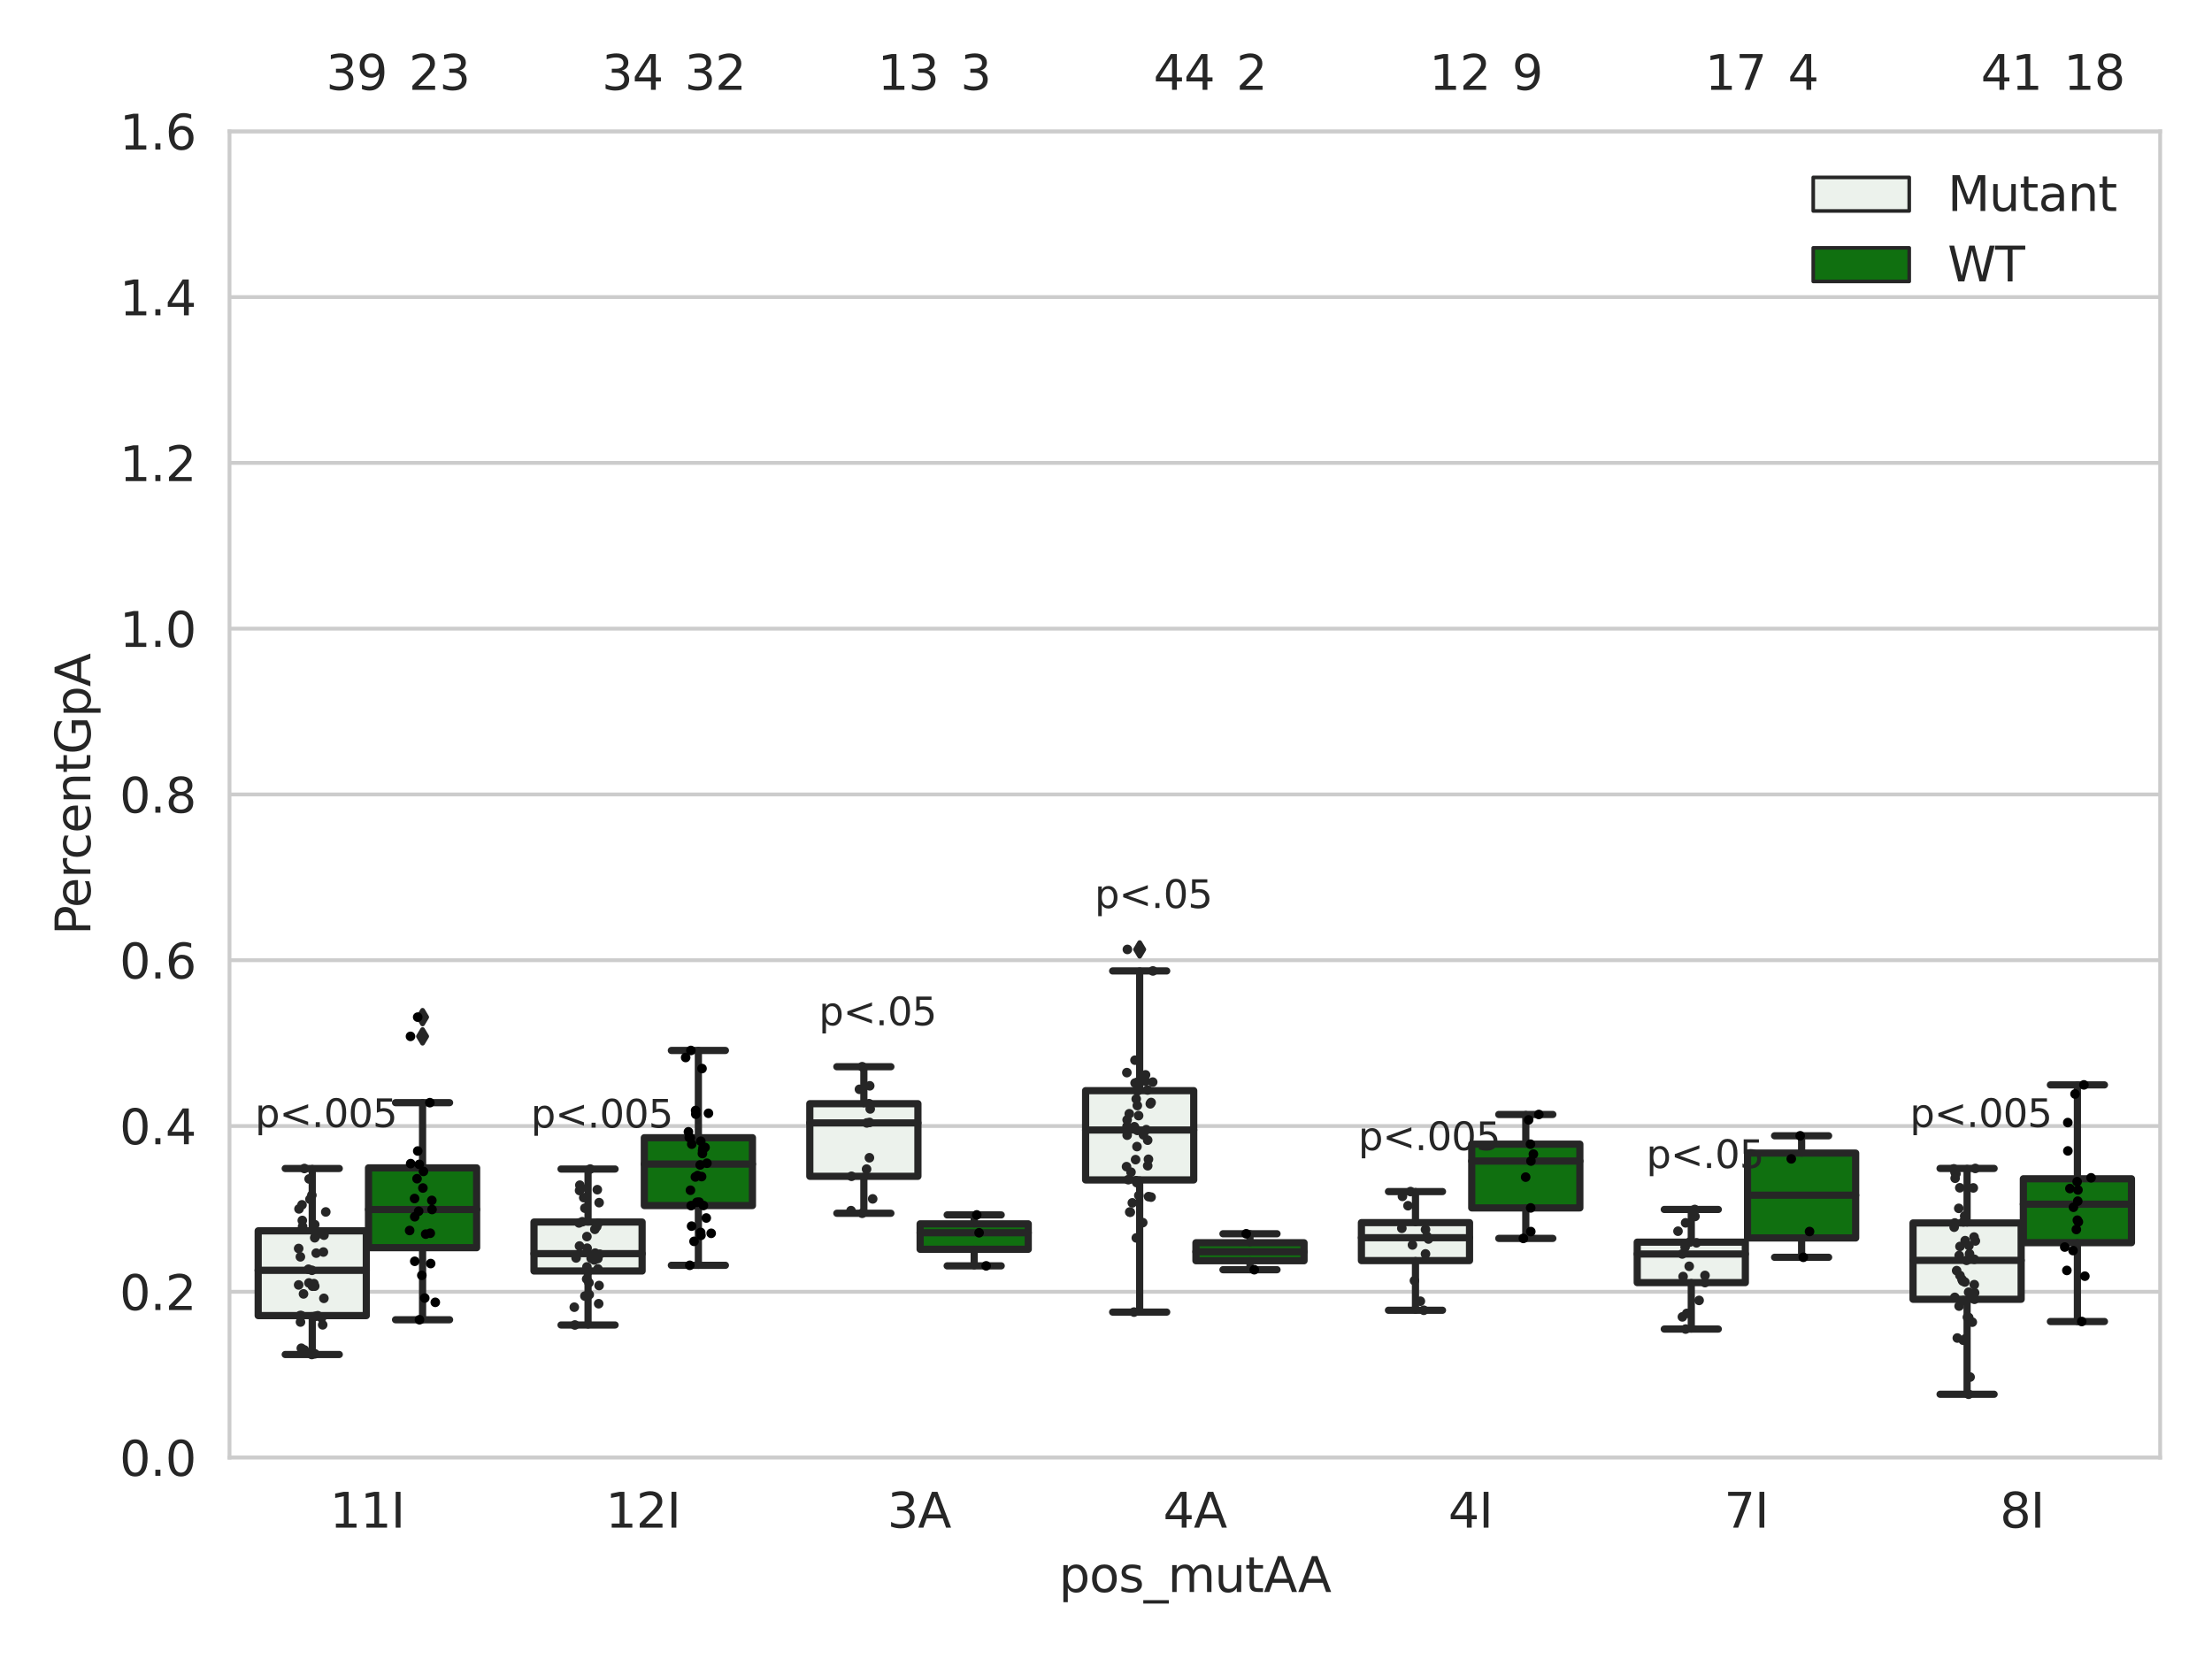 <?xml version="1.0" encoding="utf-8" standalone="no"?>
<!DOCTYPE svg PUBLIC "-//W3C//DTD SVG 1.1//EN"
  "http://www.w3.org/Graphics/SVG/1.1/DTD/svg11.dtd">
<svg xmlns:xlink="http://www.w3.org/1999/xlink" width="460.8pt" height="345.6pt" viewBox="0 0 460.8 345.6" xmlns="http://www.w3.org/2000/svg" version="1.1">
 <defs>
  <style type="text/css">*{stroke-linejoin: round; stroke-linecap: butt}</style>
 </defs>
 <g id="figure_1">
  <g id="patch_1">
   <path d="M 0 345.6 
L 460.8 345.6 
L 460.8 0 
L 0 0 
z
" style="fill: #ffffff"/>
  </g>
  <g id="axes_1">
   <g id="patch_2">
    <path d="M 47.81 303.64 
L 450 303.64 
L 450 27.354 
L 47.81 27.354 
z
" style="fill: #ffffff"/>
   </g>
   <g id="matplotlib.axis_1">
    <g id="xtick_1">
     <g id="text_1">
      <!-- 11I -->
      <g style="fill: #262626" transform="translate(68.7 318.238)scale(0.1 -0.1)">
       <defs>
        <path id="DejaVuSans-31" d="M 794 531 
L 1825 531 
L 1825 4091 
L 703 3866 
L 703 4441 
L 1819 4666 
L 2450 4666 
L 2450 531 
L 3481 531 
L 3481 0 
L 794 0 
L 794 531 
z
" transform="scale(0.016)"/>
        <path id="DejaVuSans-49" d="M 628 4666 
L 1259 4666 
L 1259 0 
L 628 0 
L 628 4666 
z
" transform="scale(0.016)"/>
       </defs>
       <use xlink:href="#DejaVuSans-31"/>
       <use xlink:href="#DejaVuSans-31" x="63.623"/>
       <use xlink:href="#DejaVuSans-49" x="127.246"/>
      </g>
     </g>
    </g>
    <g id="xtick_2">
     <g id="text_2">
      <!-- 12I -->
      <g style="fill: #262626" transform="translate(126.156 318.238)scale(0.1 -0.1)">
       <defs>
        <path id="DejaVuSans-32" d="M 1228 531 
L 3431 531 
L 3431 0 
L 469 0 
L 469 531 
Q 828 903 1448 1529 
Q 2069 2156 2228 2338 
Q 2531 2678 2651 2914 
Q 2772 3150 2772 3378 
Q 2772 3750 2511 3984 
Q 2250 4219 1831 4219 
Q 1534 4219 1204 4116 
Q 875 4013 500 3803 
L 500 4441 
Q 881 4594 1212 4672 
Q 1544 4750 1819 4750 
Q 2544 4750 2975 4387 
Q 3406 4025 3406 3419 
Q 3406 3131 3298 2873 
Q 3191 2616 2906 2266 
Q 2828 2175 2409 1742 
Q 1991 1309 1228 531 
z
" transform="scale(0.016)"/>
       </defs>
       <use xlink:href="#DejaVuSans-31"/>
       <use xlink:href="#DejaVuSans-32" x="63.623"/>
       <use xlink:href="#DejaVuSans-49" x="127.246"/>
      </g>
     </g>
    </g>
    <g id="xtick_3">
     <g id="text_3">
      <!-- 3A -->
      <g style="fill: #262626" transform="translate(184.848 318.238)scale(0.1 -0.1)">
       <defs>
        <path id="DejaVuSans-33" d="M 2597 2516 
Q 3050 2419 3304 2112 
Q 3559 1806 3559 1356 
Q 3559 666 3084 287 
Q 2609 -91 1734 -91 
Q 1441 -91 1130 -33 
Q 819 25 488 141 
L 488 750 
Q 750 597 1062 519 
Q 1375 441 1716 441 
Q 2309 441 2620 675 
Q 2931 909 2931 1356 
Q 2931 1769 2642 2001 
Q 2353 2234 1838 2234 
L 1294 2234 
L 1294 2753 
L 1863 2753 
Q 2328 2753 2575 2939 
Q 2822 3125 2822 3475 
Q 2822 3834 2567 4026 
Q 2313 4219 1838 4219 
Q 1578 4219 1281 4162 
Q 984 4106 628 3988 
L 628 4550 
Q 988 4650 1302 4700 
Q 1616 4750 1894 4750 
Q 2613 4750 3031 4423 
Q 3450 4097 3450 3541 
Q 3450 3153 3228 2886 
Q 3006 2619 2597 2516 
z
" transform="scale(0.016)"/>
        <path id="DejaVuSans-41" d="M 2188 4044 
L 1331 1722 
L 3047 1722 
L 2188 4044 
z
M 1831 4666 
L 2547 4666 
L 4325 0 
L 3669 0 
L 3244 1197 
L 1141 1197 
L 716 0 
L 50 0 
L 1831 4666 
z
" transform="scale(0.016)"/>
       </defs>
       <use xlink:href="#DejaVuSans-33"/>
       <use xlink:href="#DejaVuSans-41" x="63.623"/>
      </g>
     </g>
    </g>
    <g id="xtick_4">
     <g id="text_4">
      <!-- 4A -->
      <g style="fill: #262626" transform="translate(242.303 318.238)scale(0.1 -0.1)">
       <defs>
        <path id="DejaVuSans-34" d="M 2419 4116 
L 825 1625 
L 2419 1625 
L 2419 4116 
z
M 2253 4666 
L 3047 4666 
L 3047 1625 
L 3713 1625 
L 3713 1100 
L 3047 1100 
L 3047 0 
L 2419 0 
L 2419 1100 
L 313 1100 
L 313 1709 
L 2253 4666 
z
" transform="scale(0.016)"/>
       </defs>
       <use xlink:href="#DejaVuSans-34"/>
       <use xlink:href="#DejaVuSans-41" x="63.623"/>
      </g>
     </g>
    </g>
    <g id="xtick_5">
     <g id="text_5">
      <!-- 4I -->
      <g style="fill: #262626" transform="translate(301.704 318.238)scale(0.1 -0.1)">
       <use xlink:href="#DejaVuSans-34"/>
       <use xlink:href="#DejaVuSans-49" x="63.623"/>
      </g>
     </g>
    </g>
    <g id="xtick_6">
     <g id="text_6">
      <!-- 7I -->
      <g style="fill: #262626" transform="translate(359.16 318.238)scale(0.1 -0.1)">
       <defs>
        <path id="DejaVuSans-37" d="M 525 4666 
L 3525 4666 
L 3525 4397 
L 1831 0 
L 1172 0 
L 2766 4134 
L 525 4134 
L 525 4666 
z
" transform="scale(0.016)"/>
       </defs>
       <use xlink:href="#DejaVuSans-37"/>
       <use xlink:href="#DejaVuSans-49" x="63.623"/>
      </g>
     </g>
    </g>
    <g id="xtick_7">
     <g id="text_7">
      <!-- 8I -->
      <g style="fill: #262626" transform="translate(416.616 318.238)scale(0.1 -0.1)">
       <defs>
        <path id="DejaVuSans-38" d="M 2034 2216 
Q 1584 2216 1326 1975 
Q 1069 1734 1069 1313 
Q 1069 891 1326 650 
Q 1584 409 2034 409 
Q 2484 409 2743 651 
Q 3003 894 3003 1313 
Q 3003 1734 2745 1975 
Q 2488 2216 2034 2216 
z
M 1403 2484 
Q 997 2584 770 2862 
Q 544 3141 544 3541 
Q 544 4100 942 4425 
Q 1341 4750 2034 4750 
Q 2731 4750 3128 4425 
Q 3525 4100 3525 3541 
Q 3525 3141 3298 2862 
Q 3072 2584 2669 2484 
Q 3125 2378 3379 2068 
Q 3634 1759 3634 1313 
Q 3634 634 3220 271 
Q 2806 -91 2034 -91 
Q 1263 -91 848 271 
Q 434 634 434 1313 
Q 434 1759 690 2068 
Q 947 2378 1403 2484 
z
M 1172 3481 
Q 1172 3119 1398 2916 
Q 1625 2713 2034 2713 
Q 2441 2713 2670 2916 
Q 2900 3119 2900 3481 
Q 2900 3844 2670 4047 
Q 2441 4250 2034 4250 
Q 1625 4250 1398 4047 
Q 1172 3844 1172 3481 
z
" transform="scale(0.016)"/>
       </defs>
       <use xlink:href="#DejaVuSans-38"/>
       <use xlink:href="#DejaVuSans-49" x="63.623"/>
      </g>
     </g>
    </g>
    <g id="text_8">
     <!-- pos_mutAA -->
     <g style="fill: #262626" transform="translate(220.589 331.638)scale(0.1 -0.1)">
      <defs>
       <path id="DejaVuSans-70" d="M 1159 525 
L 1159 -1331 
L 581 -1331 
L 581 3500 
L 1159 3500 
L 1159 2969 
Q 1341 3281 1617 3432 
Q 1894 3584 2278 3584 
Q 2916 3584 3314 3078 
Q 3713 2572 3713 1747 
Q 3713 922 3314 415 
Q 2916 -91 2278 -91 
Q 1894 -91 1617 61 
Q 1341 213 1159 525 
z
M 3116 1747 
Q 3116 2381 2855 2742 
Q 2594 3103 2138 3103 
Q 1681 3103 1420 2742 
Q 1159 2381 1159 1747 
Q 1159 1113 1420 752 
Q 1681 391 2138 391 
Q 2594 391 2855 752 
Q 3116 1113 3116 1747 
z
" transform="scale(0.016)"/>
       <path id="DejaVuSans-6f" d="M 1959 3097 
Q 1497 3097 1228 2736 
Q 959 2375 959 1747 
Q 959 1119 1226 758 
Q 1494 397 1959 397 
Q 2419 397 2687 759 
Q 2956 1122 2956 1747 
Q 2956 2369 2687 2733 
Q 2419 3097 1959 3097 
z
M 1959 3584 
Q 2709 3584 3137 3096 
Q 3566 2609 3566 1747 
Q 3566 888 3137 398 
Q 2709 -91 1959 -91 
Q 1206 -91 779 398 
Q 353 888 353 1747 
Q 353 2609 779 3096 
Q 1206 3584 1959 3584 
z
" transform="scale(0.016)"/>
       <path id="DejaVuSans-73" d="M 2834 3397 
L 2834 2853 
Q 2591 2978 2328 3040 
Q 2066 3103 1784 3103 
Q 1356 3103 1142 2972 
Q 928 2841 928 2578 
Q 928 2378 1081 2264 
Q 1234 2150 1697 2047 
L 1894 2003 
Q 2506 1872 2764 1633 
Q 3022 1394 3022 966 
Q 3022 478 2636 193 
Q 2250 -91 1575 -91 
Q 1294 -91 989 -36 
Q 684 19 347 128 
L 347 722 
Q 666 556 975 473 
Q 1284 391 1588 391 
Q 1994 391 2212 530 
Q 2431 669 2431 922 
Q 2431 1156 2273 1281 
Q 2116 1406 1581 1522 
L 1381 1569 
Q 847 1681 609 1914 
Q 372 2147 372 2553 
Q 372 3047 722 3315 
Q 1072 3584 1716 3584 
Q 2034 3584 2315 3537 
Q 2597 3491 2834 3397 
z
" transform="scale(0.016)"/>
       <path id="DejaVuSans-5f" d="M 3263 -1063 
L 3263 -1509 
L -63 -1509 
L -63 -1063 
L 3263 -1063 
z
" transform="scale(0.016)"/>
       <path id="DejaVuSans-6d" d="M 3328 2828 
Q 3544 3216 3844 3400 
Q 4144 3584 4550 3584 
Q 5097 3584 5394 3201 
Q 5691 2819 5691 2113 
L 5691 0 
L 5113 0 
L 5113 2094 
Q 5113 2597 4934 2840 
Q 4756 3084 4391 3084 
Q 3944 3084 3684 2787 
Q 3425 2491 3425 1978 
L 3425 0 
L 2847 0 
L 2847 2094 
Q 2847 2600 2669 2842 
Q 2491 3084 2119 3084 
Q 1678 3084 1418 2786 
Q 1159 2488 1159 1978 
L 1159 0 
L 581 0 
L 581 3500 
L 1159 3500 
L 1159 2956 
Q 1356 3278 1631 3431 
Q 1906 3584 2284 3584 
Q 2666 3584 2933 3390 
Q 3200 3197 3328 2828 
z
" transform="scale(0.016)"/>
       <path id="DejaVuSans-75" d="M 544 1381 
L 544 3500 
L 1119 3500 
L 1119 1403 
Q 1119 906 1312 657 
Q 1506 409 1894 409 
Q 2359 409 2629 706 
Q 2900 1003 2900 1516 
L 2900 3500 
L 3475 3500 
L 3475 0 
L 2900 0 
L 2900 538 
Q 2691 219 2414 64 
Q 2138 -91 1772 -91 
Q 1169 -91 856 284 
Q 544 659 544 1381 
z
M 1991 3584 
L 1991 3584 
z
" transform="scale(0.016)"/>
       <path id="DejaVuSans-74" d="M 1172 4494 
L 1172 3500 
L 2356 3500 
L 2356 3053 
L 1172 3053 
L 1172 1153 
Q 1172 725 1289 603 
Q 1406 481 1766 481 
L 2356 481 
L 2356 0 
L 1766 0 
Q 1100 0 847 248 
Q 594 497 594 1153 
L 594 3053 
L 172 3053 
L 172 3500 
L 594 3500 
L 594 4494 
L 1172 4494 
z
" transform="scale(0.016)"/>
      </defs>
      <use xlink:href="#DejaVuSans-70"/>
      <use xlink:href="#DejaVuSans-6f" x="63.477"/>
      <use xlink:href="#DejaVuSans-73" x="124.658"/>
      <use xlink:href="#DejaVuSans-5f" x="176.758"/>
      <use xlink:href="#DejaVuSans-6d" x="226.758"/>
      <use xlink:href="#DejaVuSans-75" x="324.17"/>
      <use xlink:href="#DejaVuSans-74" x="387.549"/>
      <use xlink:href="#DejaVuSans-41" x="426.758"/>
      <use xlink:href="#DejaVuSans-41" x="497.916"/>
     </g>
    </g>
   </g>
   <g id="matplotlib.axis_2">
    <g id="ytick_1">
     <g id="line2d_1">
      <path d="M 47.81 303.64 
L 450 303.64 
" clip-path="url(#p413971ab49)" style="fill: none; stroke: #cccccc; stroke-width: 0.8; stroke-linecap: round"/>
     </g>
     <g id="text_9">
      <!-- 0.0 -->
      <g style="fill: #262626" transform="translate(24.907 307.439)scale(0.1 -0.1)">
       <defs>
        <path id="DejaVuSans-30" d="M 2034 4250 
Q 1547 4250 1301 3770 
Q 1056 3291 1056 2328 
Q 1056 1369 1301 889 
Q 1547 409 2034 409 
Q 2525 409 2770 889 
Q 3016 1369 3016 2328 
Q 3016 3291 2770 3770 
Q 2525 4250 2034 4250 
z
M 2034 4750 
Q 2819 4750 3233 4129 
Q 3647 3509 3647 2328 
Q 3647 1150 3233 529 
Q 2819 -91 2034 -91 
Q 1250 -91 836 529 
Q 422 1150 422 2328 
Q 422 3509 836 4129 
Q 1250 4750 2034 4750 
z
" transform="scale(0.016)"/>
        <path id="DejaVuSans-2e" d="M 684 794 
L 1344 794 
L 1344 0 
L 684 0 
L 684 794 
z
" transform="scale(0.016)"/>
       </defs>
       <use xlink:href="#DejaVuSans-30"/>
       <use xlink:href="#DejaVuSans-2e" x="63.623"/>
       <use xlink:href="#DejaVuSans-30" x="95.41"/>
      </g>
     </g>
    </g>
    <g id="ytick_2">
     <g id="line2d_2">
      <path d="M 47.81 269.104 
L 450 269.104 
" clip-path="url(#p413971ab49)" style="fill: none; stroke: #cccccc; stroke-width: 0.8; stroke-linecap: round"/>
     </g>
     <g id="text_10">
      <!-- 0.2 -->
      <g style="fill: #262626" transform="translate(24.907 272.903)scale(0.1 -0.1)">
       <use xlink:href="#DejaVuSans-30"/>
       <use xlink:href="#DejaVuSans-2e" x="63.623"/>
       <use xlink:href="#DejaVuSans-32" x="95.41"/>
      </g>
     </g>
    </g>
    <g id="ytick_3">
     <g id="line2d_3">
      <path d="M 47.81 234.568 
L 450 234.568 
" clip-path="url(#p413971ab49)" style="fill: none; stroke: #cccccc; stroke-width: 0.8; stroke-linecap: round"/>
     </g>
     <g id="text_11">
      <!-- 0.4 -->
      <g style="fill: #262626" transform="translate(24.907 238.368)scale(0.1 -0.1)">
       <use xlink:href="#DejaVuSans-30"/>
       <use xlink:href="#DejaVuSans-2e" x="63.623"/>
       <use xlink:href="#DejaVuSans-34" x="95.41"/>
      </g>
     </g>
    </g>
    <g id="ytick_4">
     <g id="line2d_4">
      <path d="M 47.81 200.033 
L 450 200.033 
" clip-path="url(#p413971ab49)" style="fill: none; stroke: #cccccc; stroke-width: 0.8; stroke-linecap: round"/>
     </g>
     <g id="text_12">
      <!-- 0.6 -->
      <g style="fill: #262626" transform="translate(24.907 203.832)scale(0.1 -0.1)">
       <defs>
        <path id="DejaVuSans-36" d="M 2113 2584 
Q 1688 2584 1439 2293 
Q 1191 2003 1191 1497 
Q 1191 994 1439 701 
Q 1688 409 2113 409 
Q 2538 409 2786 701 
Q 3034 994 3034 1497 
Q 3034 2003 2786 2293 
Q 2538 2584 2113 2584 
z
M 3366 4563 
L 3366 3988 
Q 3128 4100 2886 4159 
Q 2644 4219 2406 4219 
Q 1781 4219 1451 3797 
Q 1122 3375 1075 2522 
Q 1259 2794 1537 2939 
Q 1816 3084 2150 3084 
Q 2853 3084 3261 2657 
Q 3669 2231 3669 1497 
Q 3669 778 3244 343 
Q 2819 -91 2113 -91 
Q 1303 -91 875 529 
Q 447 1150 447 2328 
Q 447 3434 972 4092 
Q 1497 4750 2381 4750 
Q 2619 4750 2861 4703 
Q 3103 4656 3366 4563 
z
" transform="scale(0.016)"/>
       </defs>
       <use xlink:href="#DejaVuSans-30"/>
       <use xlink:href="#DejaVuSans-2e" x="63.623"/>
       <use xlink:href="#DejaVuSans-36" x="95.41"/>
      </g>
     </g>
    </g>
    <g id="ytick_5">
     <g id="line2d_5">
      <path d="M 47.81 165.497 
L 450 165.497 
" clip-path="url(#p413971ab49)" style="fill: none; stroke: #cccccc; stroke-width: 0.8; stroke-linecap: round"/>
     </g>
     <g id="text_13">
      <!-- 0.8 -->
      <g style="fill: #262626" transform="translate(24.907 169.296)scale(0.1 -0.1)">
       <use xlink:href="#DejaVuSans-30"/>
       <use xlink:href="#DejaVuSans-2e" x="63.623"/>
       <use xlink:href="#DejaVuSans-38" x="95.41"/>
      </g>
     </g>
    </g>
    <g id="ytick_6">
     <g id="line2d_6">
      <path d="M 47.81 130.961 
L 450 130.961 
" clip-path="url(#p413971ab49)" style="fill: none; stroke: #cccccc; stroke-width: 0.8; stroke-linecap: round"/>
     </g>
     <g id="text_14">
      <!-- 1.0 -->
      <g style="fill: #262626" transform="translate(24.907 134.76)scale(0.1 -0.1)">
       <use xlink:href="#DejaVuSans-31"/>
       <use xlink:href="#DejaVuSans-2e" x="63.623"/>
       <use xlink:href="#DejaVuSans-30" x="95.41"/>
      </g>
     </g>
    </g>
    <g id="ytick_7">
     <g id="line2d_7">
      <path d="M 47.81 96.425 
L 450 96.425 
" clip-path="url(#p413971ab49)" style="fill: none; stroke: #cccccc; stroke-width: 0.8; stroke-linecap: round"/>
     </g>
     <g id="text_15">
      <!-- 1.2 -->
      <g style="fill: #262626" transform="translate(24.907 100.225)scale(0.1 -0.1)">
       <use xlink:href="#DejaVuSans-31"/>
       <use xlink:href="#DejaVuSans-2e" x="63.623"/>
       <use xlink:href="#DejaVuSans-32" x="95.41"/>
      </g>
     </g>
    </g>
    <g id="ytick_8">
     <g id="line2d_8">
      <path d="M 47.81 61.89 
L 450 61.89 
" clip-path="url(#p413971ab49)" style="fill: none; stroke: #cccccc; stroke-width: 0.8; stroke-linecap: round"/>
     </g>
     <g id="text_16">
      <!-- 1.4 -->
      <g style="fill: #262626" transform="translate(24.907 65.689)scale(0.1 -0.1)">
       <use xlink:href="#DejaVuSans-31"/>
       <use xlink:href="#DejaVuSans-2e" x="63.623"/>
       <use xlink:href="#DejaVuSans-34" x="95.41"/>
      </g>
     </g>
    </g>
    <g id="ytick_9">
     <g id="line2d_9">
      <path d="M 47.81 27.354 
L 450 27.354 
" clip-path="url(#p413971ab49)" style="fill: none; stroke: #cccccc; stroke-width: 0.8; stroke-linecap: round"/>
     </g>
     <g id="text_17">
      <!-- 1.6 -->
      <g style="fill: #262626" transform="translate(24.907 31.153)scale(0.1 -0.1)">
       <use xlink:href="#DejaVuSans-31"/>
       <use xlink:href="#DejaVuSans-2e" x="63.623"/>
       <use xlink:href="#DejaVuSans-36" x="95.41"/>
      </g>
     </g>
    </g>
    <g id="text_18">
     <!-- PercentGpA -->
     <g style="fill: #262626" transform="translate(18.827 194.774)rotate(-90)scale(0.1 -0.1)">
      <defs>
       <path id="DejaVuSans-50" d="M 1259 4147 
L 1259 2394 
L 2053 2394 
Q 2494 2394 2734 2622 
Q 2975 2850 2975 3272 
Q 2975 3691 2734 3919 
Q 2494 4147 2053 4147 
L 1259 4147 
z
M 628 4666 
L 2053 4666 
Q 2838 4666 3239 4311 
Q 3641 3956 3641 3272 
Q 3641 2581 3239 2228 
Q 2838 1875 2053 1875 
L 1259 1875 
L 1259 0 
L 628 0 
L 628 4666 
z
" transform="scale(0.016)"/>
       <path id="DejaVuSans-65" d="M 3597 1894 
L 3597 1613 
L 953 1613 
Q 991 1019 1311 708 
Q 1631 397 2203 397 
Q 2534 397 2845 478 
Q 3156 559 3463 722 
L 3463 178 
Q 3153 47 2828 -22 
Q 2503 -91 2169 -91 
Q 1331 -91 842 396 
Q 353 884 353 1716 
Q 353 2575 817 3079 
Q 1281 3584 2069 3584 
Q 2775 3584 3186 3129 
Q 3597 2675 3597 1894 
z
M 3022 2063 
Q 3016 2534 2758 2815 
Q 2500 3097 2075 3097 
Q 1594 3097 1305 2825 
Q 1016 2553 972 2059 
L 3022 2063 
z
" transform="scale(0.016)"/>
       <path id="DejaVuSans-72" d="M 2631 2963 
Q 2534 3019 2420 3045 
Q 2306 3072 2169 3072 
Q 1681 3072 1420 2755 
Q 1159 2438 1159 1844 
L 1159 0 
L 581 0 
L 581 3500 
L 1159 3500 
L 1159 2956 
Q 1341 3275 1631 3429 
Q 1922 3584 2338 3584 
Q 2397 3584 2469 3576 
Q 2541 3569 2628 3553 
L 2631 2963 
z
" transform="scale(0.016)"/>
       <path id="DejaVuSans-63" d="M 3122 3366 
L 3122 2828 
Q 2878 2963 2633 3030 
Q 2388 3097 2138 3097 
Q 1578 3097 1268 2742 
Q 959 2388 959 1747 
Q 959 1106 1268 751 
Q 1578 397 2138 397 
Q 2388 397 2633 464 
Q 2878 531 3122 666 
L 3122 134 
Q 2881 22 2623 -34 
Q 2366 -91 2075 -91 
Q 1284 -91 818 406 
Q 353 903 353 1747 
Q 353 2603 823 3093 
Q 1294 3584 2113 3584 
Q 2378 3584 2631 3529 
Q 2884 3475 3122 3366 
z
" transform="scale(0.016)"/>
       <path id="DejaVuSans-6e" d="M 3513 2113 
L 3513 0 
L 2938 0 
L 2938 2094 
Q 2938 2591 2744 2837 
Q 2550 3084 2163 3084 
Q 1697 3084 1428 2787 
Q 1159 2491 1159 1978 
L 1159 0 
L 581 0 
L 581 3500 
L 1159 3500 
L 1159 2956 
Q 1366 3272 1645 3428 
Q 1925 3584 2291 3584 
Q 2894 3584 3203 3211 
Q 3513 2838 3513 2113 
z
" transform="scale(0.016)"/>
       <path id="DejaVuSans-47" d="M 3809 666 
L 3809 1919 
L 2778 1919 
L 2778 2438 
L 4434 2438 
L 4434 434 
Q 4069 175 3628 42 
Q 3188 -91 2688 -91 
Q 1594 -91 976 548 
Q 359 1188 359 2328 
Q 359 3472 976 4111 
Q 1594 4750 2688 4750 
Q 3144 4750 3555 4637 
Q 3966 4525 4313 4306 
L 4313 3634 
Q 3963 3931 3569 4081 
Q 3175 4231 2741 4231 
Q 1884 4231 1454 3753 
Q 1025 3275 1025 2328 
Q 1025 1384 1454 906 
Q 1884 428 2741 428 
Q 3075 428 3337 486 
Q 3600 544 3809 666 
z
" transform="scale(0.016)"/>
      </defs>
      <use xlink:href="#DejaVuSans-50"/>
      <use xlink:href="#DejaVuSans-65" x="56.678"/>
      <use xlink:href="#DejaVuSans-72" x="118.201"/>
      <use xlink:href="#DejaVuSans-63" x="157.064"/>
      <use xlink:href="#DejaVuSans-65" x="212.045"/>
      <use xlink:href="#DejaVuSans-6e" x="273.568"/>
      <use xlink:href="#DejaVuSans-74" x="336.947"/>
      <use xlink:href="#DejaVuSans-47" x="376.156"/>
      <use xlink:href="#DejaVuSans-70" x="453.646"/>
      <use xlink:href="#DejaVuSans-41" x="517.123"/>
     </g>
    </g>
   </g>
   <g id="patch_3">
    <path d="M 53.785 274.066 
L 76.308 274.066 
L 76.308 256.407 
L 53.785 256.407 
L 53.785 274.066 
z
" clip-path="url(#p413971ab49)" style="fill: #ecf2ec; stroke: #262626; stroke-width: 1.5; stroke-linejoin: miter"/>
   </g>
   <g id="patch_4">
    <path d="M 76.768 259.92 
L 99.29 259.92 
L 99.29 243.293 
L 76.768 243.293 
L 76.768 259.92 
z
" clip-path="url(#p413971ab49)" style="fill: #107010; stroke: #262626; stroke-width: 1.5; stroke-linejoin: miter"/>
   </g>
   <g id="patch_5">
    <path d="M 111.241 264.775 
L 133.764 264.775 
L 133.764 254.575 
L 111.241 254.575 
L 111.241 264.775 
z
" clip-path="url(#p413971ab49)" style="fill: #ecf2ec; stroke: #262626; stroke-width: 1.5; stroke-linejoin: miter"/>
   </g>
   <g id="patch_6">
    <path d="M 134.223 251.138 
L 156.746 251.138 
L 156.746 237.009 
L 134.223 237.009 
L 134.223 251.138 
z
" clip-path="url(#p413971ab49)" style="fill: #107010; stroke: #262626; stroke-width: 1.5; stroke-linejoin: miter"/>
   </g>
   <g id="patch_7">
    <path d="M 168.697 245.045 
L 191.219 245.045 
L 191.219 229.919 
L 168.697 229.919 
L 168.697 245.045 
z
" clip-path="url(#p413971ab49)" style="fill: #ecf2ec; stroke: #262626; stroke-width: 1.5; stroke-linejoin: miter"/>
   </g>
   <g id="patch_8">
    <path d="M 191.679 260.254 
L 214.202 260.254 
L 214.202 254.947 
L 191.679 254.947 
L 191.679 260.254 
z
" clip-path="url(#p413971ab49)" style="fill: #107010; stroke: #262626; stroke-width: 1.5; stroke-linejoin: miter"/>
   </g>
   <g id="patch_9">
    <path d="M 226.153 245.803 
L 248.675 245.803 
L 248.675 227.202 
L 226.153 227.202 
L 226.153 245.803 
z
" clip-path="url(#p413971ab49)" style="fill: #ecf2ec; stroke: #262626; stroke-width: 1.5; stroke-linejoin: miter"/>
   </g>
   <g id="patch_10">
    <path d="M 249.135 262.633 
L 271.657 262.633 
L 271.657 258.888 
L 249.135 258.888 
L 249.135 262.633 
z
" clip-path="url(#p413971ab49)" style="fill: #107010; stroke: #262626; stroke-width: 1.5; stroke-linejoin: miter"/>
   </g>
   <g id="patch_11">
    <path d="M 283.608 262.605 
L 306.131 262.605 
L 306.131 254.697 
L 283.608 254.697 
L 283.608 262.605 
z
" clip-path="url(#p413971ab49)" style="fill: #ecf2ec; stroke: #262626; stroke-width: 1.5; stroke-linejoin: miter"/>
   </g>
   <g id="patch_12">
    <path d="M 306.591 251.629 
L 329.113 251.629 
L 329.113 238.351 
L 306.591 238.351 
L 306.591 251.629 
z
" clip-path="url(#p413971ab49)" style="fill: #107010; stroke: #262626; stroke-width: 1.5; stroke-linejoin: miter"/>
   </g>
   <g id="patch_13">
    <path d="M 341.064 267.19 
L 363.587 267.19 
L 363.587 258.759 
L 341.064 258.759 
L 341.064 267.19 
z
" clip-path="url(#p413971ab49)" style="fill: #ecf2ec; stroke: #262626; stroke-width: 1.5; stroke-linejoin: miter"/>
   </g>
   <g id="patch_14">
    <path d="M 364.046 257.893 
L 386.569 257.893 
L 386.569 240.211 
L 364.046 240.211 
L 364.046 257.893 
z
" clip-path="url(#p413971ab49)" style="fill: #107010; stroke: #262626; stroke-width: 1.5; stroke-linejoin: miter"/>
   </g>
   <g id="patch_15">
    <path d="M 398.52 270.664 
L 421.042 270.664 
L 421.042 254.765 
L 398.52 254.765 
L 398.52 270.664 
z
" clip-path="url(#p413971ab49)" style="fill: #ecf2ec; stroke: #262626; stroke-width: 1.5; stroke-linejoin: miter"/>
   </g>
   <g id="patch_16">
    <path d="M 421.502 258.869 
L 444.025 258.869 
L 444.025 245.56 
L 421.502 245.56 
L 421.502 258.869 
z
" clip-path="url(#p413971ab49)" style="fill: #107010; stroke: #262626; stroke-width: 1.5; stroke-linejoin: miter"/>
   </g>
   <g id="patch_17">
    <path d="M 76.538 303.64 
L 76.538 303.64 
L 76.538 303.64 
L 76.538 303.64 
z
" clip-path="url(#p413971ab49)" style="fill: #ecf2ec; stroke: #262626; stroke-width: 0.75; stroke-linejoin: miter"/>
   </g>
   <g id="patch_18">
    <path d="M 76.538 303.64 
L 76.538 303.64 
L 76.538 303.64 
L 76.538 303.64 
z
" clip-path="url(#p413971ab49)" style="fill: #107010; stroke: #262626; stroke-width: 0.75; stroke-linejoin: miter"/>
   </g>
   <g id="PathCollection_1"/>
   <g id="PathCollection_2"/>
   <g id="line2d_10">
    <path d="M 65.047 274.066 
L 65.047 282.167 
" clip-path="url(#p413971ab49)" style="fill: none; stroke: #262626; stroke-width: 1.5; stroke-linecap: round"/>
   </g>
   <g id="line2d_11">
    <path d="M 65.047 256.407 
L 65.047 243.421 
" clip-path="url(#p413971ab49)" style="fill: none; stroke: #262626; stroke-width: 1.5; stroke-linecap: round"/>
   </g>
   <g id="line2d_12">
    <path d="M 59.416 282.167 
L 70.677 282.167 
" clip-path="url(#p413971ab49)" style="fill: none; stroke: #262626; stroke-width: 1.5; stroke-linecap: round"/>
   </g>
   <g id="line2d_13">
    <path d="M 59.416 243.421 
L 70.677 243.421 
" clip-path="url(#p413971ab49)" style="fill: none; stroke: #262626; stroke-width: 1.5; stroke-linecap: round"/>
   </g>
   <g id="line2d_14"/>
   <g id="line2d_15">
    <path d="M 88.029 259.92 
L 88.029 274.926 
" clip-path="url(#p413971ab49)" style="fill: none; stroke: #262626; stroke-width: 1.5; stroke-linecap: round"/>
   </g>
   <g id="line2d_16">
    <path d="M 88.029 243.293 
L 88.029 229.706 
" clip-path="url(#p413971ab49)" style="fill: none; stroke: #262626; stroke-width: 1.5; stroke-linecap: round"/>
   </g>
   <g id="line2d_17">
    <path d="M 82.398 274.926 
L 93.66 274.926 
" clip-path="url(#p413971ab49)" style="fill: none; stroke: #262626; stroke-width: 1.5; stroke-linecap: round"/>
   </g>
   <g id="line2d_18">
    <path d="M 82.398 229.706 
L 93.66 229.706 
" clip-path="url(#p413971ab49)" style="fill: none; stroke: #262626; stroke-width: 1.5; stroke-linecap: round"/>
   </g>
   <g id="line2d_19">
    <defs>
     <path id="m4e60a860a8" d="M -0 1.414 
L 0.849 0 
L 0 -1.414 
L -0.849 -0 
z
" style="stroke: #262626; stroke-linejoin: miter"/>
    </defs>
    <g clip-path="url(#p413971ab49)">
     <use xlink:href="#m4e60a860a8" x="88.029" y="211.887" style="fill: #262626; stroke: #262626; stroke-linejoin: miter"/>
     <use xlink:href="#m4e60a860a8" x="88.029" y="215.895" style="fill: #262626; stroke: #262626; stroke-linejoin: miter"/>
    </g>
   </g>
   <g id="line2d_20">
    <path d="M 122.502 264.775 
L 122.502 276.02 
" clip-path="url(#p413971ab49)" style="fill: none; stroke: #262626; stroke-width: 1.5; stroke-linecap: round"/>
   </g>
   <g id="line2d_21">
    <path d="M 122.502 254.575 
L 122.502 243.531 
" clip-path="url(#p413971ab49)" style="fill: none; stroke: #262626; stroke-width: 1.5; stroke-linecap: round"/>
   </g>
   <g id="line2d_22">
    <path d="M 116.872 276.02 
L 128.133 276.02 
" clip-path="url(#p413971ab49)" style="fill: none; stroke: #262626; stroke-width: 1.5; stroke-linecap: round"/>
   </g>
   <g id="line2d_23">
    <path d="M 116.872 243.531 
L 128.133 243.531 
" clip-path="url(#p413971ab49)" style="fill: none; stroke: #262626; stroke-width: 1.5; stroke-linecap: round"/>
   </g>
   <g id="line2d_24"/>
   <g id="line2d_25">
    <path d="M 145.485 251.138 
L 145.485 263.585 
" clip-path="url(#p413971ab49)" style="fill: none; stroke: #262626; stroke-width: 1.5; stroke-linecap: round"/>
   </g>
   <g id="line2d_26">
    <path d="M 145.485 237.009 
L 145.485 218.831 
" clip-path="url(#p413971ab49)" style="fill: none; stroke: #262626; stroke-width: 1.5; stroke-linecap: round"/>
   </g>
   <g id="line2d_27">
    <path d="M 139.854 263.585 
L 151.115 263.585 
" clip-path="url(#p413971ab49)" style="fill: none; stroke: #262626; stroke-width: 1.5; stroke-linecap: round"/>
   </g>
   <g id="line2d_28">
    <path d="M 139.854 218.831 
L 151.115 218.831 
" clip-path="url(#p413971ab49)" style="fill: none; stroke: #262626; stroke-width: 1.5; stroke-linecap: round"/>
   </g>
   <g id="line2d_29"/>
   <g id="line2d_30">
    <path d="M 179.958 245.045 
L 179.958 252.746 
" clip-path="url(#p413971ab49)" style="fill: none; stroke: #262626; stroke-width: 1.5; stroke-linecap: round"/>
   </g>
   <g id="line2d_31">
    <path d="M 179.958 229.919 
L 179.958 222.215 
" clip-path="url(#p413971ab49)" style="fill: none; stroke: #262626; stroke-width: 1.5; stroke-linecap: round"/>
   </g>
   <g id="line2d_32">
    <path d="M 174.327 252.746 
L 185.589 252.746 
" clip-path="url(#p413971ab49)" style="fill: none; stroke: #262626; stroke-width: 1.5; stroke-linecap: round"/>
   </g>
   <g id="line2d_33">
    <path d="M 174.327 222.215 
L 185.589 222.215 
" clip-path="url(#p413971ab49)" style="fill: none; stroke: #262626; stroke-width: 1.5; stroke-linecap: round"/>
   </g>
   <g id="line2d_34"/>
   <g id="line2d_35">
    <path d="M 202.94 260.254 
L 202.94 263.701 
" clip-path="url(#p413971ab49)" style="fill: none; stroke: #262626; stroke-width: 1.5; stroke-linecap: round"/>
   </g>
   <g id="line2d_36">
    <path d="M 202.94 254.947 
L 202.94 253.087 
" clip-path="url(#p413971ab49)" style="fill: none; stroke: #262626; stroke-width: 1.5; stroke-linecap: round"/>
   </g>
   <g id="line2d_37">
    <path d="M 197.31 263.701 
L 208.571 263.701 
" clip-path="url(#p413971ab49)" style="fill: none; stroke: #262626; stroke-width: 1.5; stroke-linecap: round"/>
   </g>
   <g id="line2d_38">
    <path d="M 197.31 253.087 
L 208.571 253.087 
" clip-path="url(#p413971ab49)" style="fill: none; stroke: #262626; stroke-width: 1.5; stroke-linecap: round"/>
   </g>
   <g id="line2d_39"/>
   <g id="line2d_40">
    <path d="M 237.414 245.803 
L 237.414 273.332 
" clip-path="url(#p413971ab49)" style="fill: none; stroke: #262626; stroke-width: 1.5; stroke-linecap: round"/>
   </g>
   <g id="line2d_41">
    <path d="M 237.414 227.202 
L 237.414 202.265 
" clip-path="url(#p413971ab49)" style="fill: none; stroke: #262626; stroke-width: 1.5; stroke-linecap: round"/>
   </g>
   <g id="line2d_42">
    <path d="M 231.783 273.332 
L 243.045 273.332 
" clip-path="url(#p413971ab49)" style="fill: none; stroke: #262626; stroke-width: 1.5; stroke-linecap: round"/>
   </g>
   <g id="line2d_43">
    <path d="M 231.783 202.265 
L 243.045 202.265 
" clip-path="url(#p413971ab49)" style="fill: none; stroke: #262626; stroke-width: 1.5; stroke-linecap: round"/>
   </g>
   <g id="line2d_44">
    <g clip-path="url(#p413971ab49)">
     <use xlink:href="#m4e60a860a8" x="237.414" y="197.783" style="fill: #262626; stroke: #262626; stroke-linejoin: miter"/>
    </g>
   </g>
   <g id="line2d_45">
    <path d="M 260.396 262.633 
L 260.396 264.505 
" clip-path="url(#p413971ab49)" style="fill: none; stroke: #262626; stroke-width: 1.5; stroke-linecap: round"/>
   </g>
   <g id="line2d_46">
    <path d="M 260.396 258.888 
L 260.396 257.016 
" clip-path="url(#p413971ab49)" style="fill: none; stroke: #262626; stroke-width: 1.5; stroke-linecap: round"/>
   </g>
   <g id="line2d_47">
    <path d="M 254.765 264.505 
L 266.027 264.505 
" clip-path="url(#p413971ab49)" style="fill: none; stroke: #262626; stroke-width: 1.5; stroke-linecap: round"/>
   </g>
   <g id="line2d_48">
    <path d="M 254.765 257.016 
L 266.027 257.016 
" clip-path="url(#p413971ab49)" style="fill: none; stroke: #262626; stroke-width: 1.5; stroke-linecap: round"/>
   </g>
   <g id="line2d_49"/>
   <g id="line2d_50">
    <path d="M 294.87 262.605 
L 294.87 272.951 
" clip-path="url(#p413971ab49)" style="fill: none; stroke: #262626; stroke-width: 1.5; stroke-linecap: round"/>
   </g>
   <g id="line2d_51">
    <path d="M 294.87 254.697 
L 294.87 248.226 
" clip-path="url(#p413971ab49)" style="fill: none; stroke: #262626; stroke-width: 1.5; stroke-linecap: round"/>
   </g>
   <g id="line2d_52">
    <path d="M 289.239 272.951 
L 300.5 272.951 
" clip-path="url(#p413971ab49)" style="fill: none; stroke: #262626; stroke-width: 1.5; stroke-linecap: round"/>
   </g>
   <g id="line2d_53">
    <path d="M 289.239 248.226 
L 300.5 248.226 
" clip-path="url(#p413971ab49)" style="fill: none; stroke: #262626; stroke-width: 1.5; stroke-linecap: round"/>
   </g>
   <g id="line2d_54"/>
   <g id="line2d_55">
    <path d="M 317.852 251.629 
L 317.852 257.981 
" clip-path="url(#p413971ab49)" style="fill: none; stroke: #262626; stroke-width: 1.5; stroke-linecap: round"/>
   </g>
   <g id="line2d_56">
    <path d="M 317.852 238.351 
L 317.852 232.165 
" clip-path="url(#p413971ab49)" style="fill: none; stroke: #262626; stroke-width: 1.5; stroke-linecap: round"/>
   </g>
   <g id="line2d_57">
    <path d="M 312.221 257.981 
L 323.483 257.981 
" clip-path="url(#p413971ab49)" style="fill: none; stroke: #262626; stroke-width: 1.5; stroke-linecap: round"/>
   </g>
   <g id="line2d_58">
    <path d="M 312.221 232.165 
L 323.483 232.165 
" clip-path="url(#p413971ab49)" style="fill: none; stroke: #262626; stroke-width: 1.5; stroke-linecap: round"/>
   </g>
   <g id="line2d_59"/>
   <g id="line2d_60">
    <path d="M 352.325 267.19 
L 352.325 276.867 
" clip-path="url(#p413971ab49)" style="fill: none; stroke: #262626; stroke-width: 1.5; stroke-linecap: round"/>
   </g>
   <g id="line2d_61">
    <path d="M 352.325 258.759 
L 352.325 251.955 
" clip-path="url(#p413971ab49)" style="fill: none; stroke: #262626; stroke-width: 1.5; stroke-linecap: round"/>
   </g>
   <g id="line2d_62">
    <path d="M 346.695 276.867 
L 357.956 276.867 
" clip-path="url(#p413971ab49)" style="fill: none; stroke: #262626; stroke-width: 1.5; stroke-linecap: round"/>
   </g>
   <g id="line2d_63">
    <path d="M 346.695 251.955 
L 357.956 251.955 
" clip-path="url(#p413971ab49)" style="fill: none; stroke: #262626; stroke-width: 1.5; stroke-linecap: round"/>
   </g>
   <g id="line2d_64"/>
   <g id="line2d_65">
    <path d="M 375.308 257.893 
L 375.308 261.917 
" clip-path="url(#p413971ab49)" style="fill: none; stroke: #262626; stroke-width: 1.5; stroke-linecap: round"/>
   </g>
   <g id="line2d_66">
    <path d="M 375.308 240.211 
L 375.308 236.604 
" clip-path="url(#p413971ab49)" style="fill: none; stroke: #262626; stroke-width: 1.5; stroke-linecap: round"/>
   </g>
   <g id="line2d_67">
    <path d="M 369.677 261.917 
L 380.938 261.917 
" clip-path="url(#p413971ab49)" style="fill: none; stroke: #262626; stroke-width: 1.5; stroke-linecap: round"/>
   </g>
   <g id="line2d_68">
    <path d="M 369.677 236.604 
L 380.938 236.604 
" clip-path="url(#p413971ab49)" style="fill: none; stroke: #262626; stroke-width: 1.5; stroke-linecap: round"/>
   </g>
   <g id="line2d_69"/>
   <g id="line2d_70">
    <path d="M 409.781 270.664 
L 409.781 290.449 
" clip-path="url(#p413971ab49)" style="fill: none; stroke: #262626; stroke-width: 1.5; stroke-linecap: round"/>
   </g>
   <g id="line2d_71">
    <path d="M 409.781 254.765 
L 409.781 243.407 
" clip-path="url(#p413971ab49)" style="fill: none; stroke: #262626; stroke-width: 1.5; stroke-linecap: round"/>
   </g>
   <g id="line2d_72">
    <path d="M 404.15 290.449 
L 415.412 290.449 
" clip-path="url(#p413971ab49)" style="fill: none; stroke: #262626; stroke-width: 1.5; stroke-linecap: round"/>
   </g>
   <g id="line2d_73">
    <path d="M 404.15 243.407 
L 415.412 243.407 
" clip-path="url(#p413971ab49)" style="fill: none; stroke: #262626; stroke-width: 1.5; stroke-linecap: round"/>
   </g>
   <g id="line2d_74"/>
   <g id="line2d_75">
    <path d="M 432.763 258.869 
L 432.763 275.296 
" clip-path="url(#p413971ab49)" style="fill: none; stroke: #262626; stroke-width: 1.5; stroke-linecap: round"/>
   </g>
   <g id="line2d_76">
    <path d="M 432.763 245.56 
L 432.763 226.002 
" clip-path="url(#p413971ab49)" style="fill: none; stroke: #262626; stroke-width: 1.5; stroke-linecap: round"/>
   </g>
   <g id="line2d_77">
    <path d="M 427.133 275.296 
L 438.394 275.296 
" clip-path="url(#p413971ab49)" style="fill: none; stroke: #262626; stroke-width: 1.5; stroke-linecap: round"/>
   </g>
   <g id="line2d_78">
    <path d="M 427.133 226.002 
L 438.394 226.002 
" clip-path="url(#p413971ab49)" style="fill: none; stroke: #262626; stroke-width: 1.5; stroke-linecap: round"/>
   </g>
   <g id="line2d_79"/>
   <g id="line2d_80">
    <path d="M 53.785 264.628 
L 76.308 264.628 
" clip-path="url(#p413971ab49)" style="fill: none; stroke: #262626; stroke-width: 1.5; stroke-linecap: round"/>
   </g>
   <g id="line2d_81">
    <path d="M 76.768 251.962 
L 99.29 251.962 
" clip-path="url(#p413971ab49)" style="fill: none; stroke: #262626; stroke-width: 1.5; stroke-linecap: round"/>
   </g>
   <g id="line2d_82">
    <path d="M 111.241 261.16 
L 133.764 261.16 
" clip-path="url(#p413971ab49)" style="fill: none; stroke: #262626; stroke-width: 1.5; stroke-linecap: round"/>
   </g>
   <g id="line2d_83">
    <path d="M 134.223 242.498 
L 156.746 242.498 
" clip-path="url(#p413971ab49)" style="fill: none; stroke: #262626; stroke-width: 1.5; stroke-linecap: round"/>
   </g>
   <g id="line2d_84">
    <path d="M 168.697 233.929 
L 191.219 233.929 
" clip-path="url(#p413971ab49)" style="fill: none; stroke: #262626; stroke-width: 1.5; stroke-linecap: round"/>
   </g>
   <g id="line2d_85">
    <path d="M 191.679 256.807 
L 214.202 256.807 
" clip-path="url(#p413971ab49)" style="fill: none; stroke: #262626; stroke-width: 1.5; stroke-linecap: round"/>
   </g>
   <g id="line2d_86">
    <path d="M 226.153 235.403 
L 248.675 235.403 
" clip-path="url(#p413971ab49)" style="fill: none; stroke: #262626; stroke-width: 1.5; stroke-linecap: round"/>
   </g>
   <g id="line2d_87">
    <path d="M 249.135 260.761 
L 271.657 260.761 
" clip-path="url(#p413971ab49)" style="fill: none; stroke: #262626; stroke-width: 1.5; stroke-linecap: round"/>
   </g>
   <g id="line2d_88">
    <path d="M 283.608 257.834 
L 306.131 257.834 
" clip-path="url(#p413971ab49)" style="fill: none; stroke: #262626; stroke-width: 1.5; stroke-linecap: round"/>
   </g>
   <g id="line2d_89">
    <path d="M 306.591 241.87 
L 329.113 241.87 
" clip-path="url(#p413971ab49)" style="fill: none; stroke: #262626; stroke-width: 1.5; stroke-linecap: round"/>
   </g>
   <g id="line2d_90">
    <path d="M 341.064 261.225 
L 363.587 261.225 
" clip-path="url(#p413971ab49)" style="fill: none; stroke: #262626; stroke-width: 1.5; stroke-linecap: round"/>
   </g>
   <g id="line2d_91">
    <path d="M 364.046 248.982 
L 386.569 248.982 
" clip-path="url(#p413971ab49)" style="fill: none; stroke: #262626; stroke-width: 1.5; stroke-linecap: round"/>
   </g>
   <g id="line2d_92">
    <path d="M 398.52 262.557 
L 421.042 262.557 
" clip-path="url(#p413971ab49)" style="fill: none; stroke: #262626; stroke-width: 1.5; stroke-linecap: round"/>
   </g>
   <g id="line2d_93">
    <path d="M 421.502 250.855 
L 444.025 250.855 
" clip-path="url(#p413971ab49)" style="fill: none; stroke: #262626; stroke-width: 1.5; stroke-linecap: round"/>
   </g>
   <g id="patch_19">
    <path d="M 47.81 303.64 
L 47.81 27.354 
" style="fill: none; stroke: #cccccc; stroke-width: 0.8; stroke-linejoin: miter; stroke-linecap: square"/>
   </g>
   <g id="patch_20">
    <path d="M 450 303.64 
L 450 27.354 
" style="fill: none; stroke: #cccccc; stroke-width: 0.8; stroke-linejoin: miter; stroke-linecap: square"/>
   </g>
   <g id="patch_21">
    <path d="M 47.81 303.64 
L 450 303.64 
" style="fill: none; stroke: #cccccc; stroke-width: 0.8; stroke-linejoin: miter; stroke-linecap: square"/>
   </g>
   <g id="patch_22">
    <path d="M 47.81 27.354 
L 450 27.354 
" style="fill: none; stroke: #cccccc; stroke-width: 0.8; stroke-linejoin: miter; stroke-linecap: square"/>
   </g>
   <g id="PathCollection_3">
    <defs>
     <path id="C0_0_9f82d6355f" d="M 0 1 
C 0.265 1 0.52 0.895 0.707 0.707 
C 0.895 0.52 1 0.265 1 -0 
C 1 -0.265 0.895 -0.52 0.707 -0.707 
C 0.52 -0.895 0.265 -1 0 -1 
C -0.265 -1 -0.52 -0.895 -0.707 -0.707 
C -0.895 -0.52 -1 -0.265 -1 0 
C -1 0.265 -0.895 0.52 -0.707 0.707 
C -0.52 0.895 -0.265 1 0 1 
z
"/>
    </defs>
    <g clip-path="url(#p413971ab49)">
     <use xlink:href="#C0_0_9f82d6355f" x="62.767" y="280.861" style="fill: #262626"/>
    </g>
    <g clip-path="url(#p413971ab49)">
     <use xlink:href="#C0_0_9f82d6355f" x="64.948" y="282.167" style="fill: #262626"/>
    </g>
    <g clip-path="url(#p413971ab49)">
     <use xlink:href="#C0_0_9f82d6355f" x="67.866" y="252.468" style="fill: #262626"/>
    </g>
    <g clip-path="url(#p413971ab49)">
     <use xlink:href="#C0_0_9f82d6355f" x="65.655" y="274.218" style="fill: #262626"/>
    </g>
    <g clip-path="url(#p413971ab49)">
     <use xlink:href="#C0_0_9f82d6355f" x="66.2" y="274.09" style="fill: #262626"/>
    </g>
    <g clip-path="url(#p413971ab49)">
     <use xlink:href="#C0_0_9f82d6355f" x="65.566" y="267.929" style="fill: #262626"/>
    </g>
    <g clip-path="url(#p413971ab49)">
     <use xlink:href="#C0_0_9f82d6355f" x="64.573" y="249.816" style="fill: #262626"/>
    </g>
    <g clip-path="url(#p413971ab49)">
     <use xlink:href="#C0_0_9f82d6355f" x="64.981" y="264.628" style="fill: #262626"/>
    </g>
    <g clip-path="url(#p413971ab49)">
     <use xlink:href="#C0_0_9f82d6355f" x="65.767" y="257.393" style="fill: #262626"/>
    </g>
    <g clip-path="url(#p413971ab49)">
     <use xlink:href="#C0_0_9f82d6355f" x="63.226" y="269.543" style="fill: #262626"/>
    </g>
    <g clip-path="url(#p413971ab49)">
     <use xlink:href="#C0_0_9f82d6355f" x="62.288" y="251.838" style="fill: #262626"/>
    </g>
    <g clip-path="url(#p413971ab49)">
     <use xlink:href="#C0_0_9f82d6355f" x="64.968" y="248.983" style="fill: #262626"/>
    </g>
    <g clip-path="url(#p413971ab49)">
     <use xlink:href="#C0_0_9f82d6355f" x="62.914" y="250.988" style="fill: #262626"/>
    </g>
    <g clip-path="url(#p413971ab49)">
     <use xlink:href="#C0_0_9f82d6355f" x="63.4" y="281.218" style="fill: #262626"/>
    </g>
    <g clip-path="url(#p413971ab49)">
     <use xlink:href="#C0_0_9f82d6355f" x="67.219" y="275.987" style="fill: #262626"/>
    </g>
    <g clip-path="url(#p413971ab49)">
     <use xlink:href="#C0_0_9f82d6355f" x="65.875" y="261.048" style="fill: #262626"/>
    </g>
    <g clip-path="url(#p413971ab49)">
     <use xlink:href="#C0_0_9f82d6355f" x="63.411" y="243.421" style="fill: #262626"/>
    </g>
    <g clip-path="url(#p413971ab49)">
     <use xlink:href="#C0_0_9f82d6355f" x="64.395" y="245.595" style="fill: #262626"/>
    </g>
    <g clip-path="url(#p413971ab49)">
     <use xlink:href="#C0_0_9f82d6355f" x="63.031" y="255.506" style="fill: #262626"/>
    </g>
    <g clip-path="url(#p413971ab49)">
     <use xlink:href="#C0_0_9f82d6355f" x="66.992" y="274.534" style="fill: #262626"/>
    </g>
    <g clip-path="url(#p413971ab49)">
     <use xlink:href="#C0_0_9f82d6355f" x="62.216" y="260.084" style="fill: #262626"/>
    </g>
    <g clip-path="url(#p413971ab49)">
     <use xlink:href="#C0_0_9f82d6355f" x="62.215" y="267.675" style="fill: #262626"/>
    </g>
    <g clip-path="url(#p413971ab49)">
     <use xlink:href="#C0_0_9f82d6355f" x="65.595" y="282.022" style="fill: #262626"/>
    </g>
    <g clip-path="url(#p413971ab49)">
     <use xlink:href="#C0_0_9f82d6355f" x="62.528" y="274.053" style="fill: #262626"/>
    </g>
    <g clip-path="url(#p413971ab49)">
     <use xlink:href="#C0_0_9f82d6355f" x="67.47" y="270.467" style="fill: #262626"/>
    </g>
    <g clip-path="url(#p413971ab49)">
     <use xlink:href="#C0_0_9f82d6355f" x="65.889" y="257.319" style="fill: #262626"/>
    </g>
    <g clip-path="url(#p413971ab49)">
     <use xlink:href="#C0_0_9f82d6355f" x="67.37" y="260.824" style="fill: #262626"/>
    </g>
    <g clip-path="url(#p413971ab49)">
     <use xlink:href="#C0_0_9f82d6355f" x="65.568" y="255.11" style="fill: #262626"/>
    </g>
    <g clip-path="url(#p413971ab49)">
     <use xlink:href="#C0_0_9f82d6355f" x="62.578" y="261.82" style="fill: #262626"/>
    </g>
    <g clip-path="url(#p413971ab49)">
     <use xlink:href="#C0_0_9f82d6355f" x="65.563" y="257.851" style="fill: #262626"/>
    </g>
    <g clip-path="url(#p413971ab49)">
     <use xlink:href="#C0_0_9f82d6355f" x="62.976" y="254.246" style="fill: #262626"/>
    </g>
    <g clip-path="url(#p413971ab49)">
     <use xlink:href="#C0_0_9f82d6355f" x="64.356" y="267.258" style="fill: #262626"/>
    </g>
    <g clip-path="url(#p413971ab49)">
     <use xlink:href="#C0_0_9f82d6355f" x="65.083" y="267.936" style="fill: #262626"/>
    </g>
    <g clip-path="url(#p413971ab49)">
     <use xlink:href="#C0_0_9f82d6355f" x="65.394" y="267.401" style="fill: #262626"/>
    </g>
    <g clip-path="url(#p413971ab49)">
     <use xlink:href="#C0_0_9f82d6355f" x="62.794" y="274.079" style="fill: #262626"/>
    </g>
    <g clip-path="url(#p413971ab49)">
     <use xlink:href="#C0_0_9f82d6355f" x="62.598" y="275.404" style="fill: #262626"/>
    </g>
    <g clip-path="url(#p413971ab49)">
     <use xlink:href="#C0_0_9f82d6355f" x="65.076" y="267.686" style="fill: #262626"/>
    </g>
    <g clip-path="url(#p413971ab49)">
     <use xlink:href="#C0_0_9f82d6355f" x="64.258" y="264.404" style="fill: #262626"/>
    </g>
    <g clip-path="url(#p413971ab49)">
     <use xlink:href="#C0_0_9f82d6355f" x="67.492" y="257.307" style="fill: #262626"/>
    </g>
   </g>
   <g id="PathCollection_4">
    <defs>
     <path id="C1_0_aaa12c54e9" d="M 0 1 
C 0.265 1 0.52 0.895 0.707 0.707 
C 0.895 0.52 1 0.265 1 -0 
C 1 -0.265 0.895 -0.52 0.707 -0.707 
C 0.52 -0.895 0.265 -1 0 -1 
C -0.265 -1 -0.52 -0.895 -0.707 -0.707 
C -0.895 -0.52 -1 -0.265 -1 0 
C -1 0.265 -0.895 0.52 -0.707 0.707 
C -0.52 0.895 -0.265 1 0 1 
z
"/>
    </defs>
    <g clip-path="url(#p413971ab49)">
     <use xlink:href="#C1_0_aaa12c54e9" x="85.335" y="256.337"/>
    </g>
    <g clip-path="url(#p413971ab49)">
     <use xlink:href="#C1_0_aaa12c54e9" x="89.635" y="256.903"/>
    </g>
    <g clip-path="url(#p413971ab49)">
     <use xlink:href="#C1_0_aaa12c54e9" x="88.209" y="244.025"/>
    </g>
    <g clip-path="url(#p413971ab49)">
     <use xlink:href="#C1_0_aaa12c54e9" x="87.014" y="211.887"/>
    </g>
    <g clip-path="url(#p413971ab49)">
     <use xlink:href="#C1_0_aaa12c54e9" x="90" y="251.962"/>
    </g>
    <g clip-path="url(#p413971ab49)">
     <use xlink:href="#C1_0_aaa12c54e9" x="89.544" y="229.706"/>
    </g>
    <g clip-path="url(#p413971ab49)">
     <use xlink:href="#C1_0_aaa12c54e9" x="89.956" y="250.068"/>
    </g>
    <g clip-path="url(#p413971ab49)">
     <use xlink:href="#C1_0_aaa12c54e9" x="88.482" y="270.406"/>
    </g>
    <g clip-path="url(#p413971ab49)">
     <use xlink:href="#C1_0_aaa12c54e9" x="86.877" y="245.544"/>
    </g>
    <g clip-path="url(#p413971ab49)">
     <use xlink:href="#C1_0_aaa12c54e9" x="88.096" y="247.482"/>
    </g>
    <g clip-path="url(#p413971ab49)">
     <use xlink:href="#C1_0_aaa12c54e9" x="87.349" y="242.56"/>
    </g>
    <g clip-path="url(#p413971ab49)">
     <use xlink:href="#C1_0_aaa12c54e9" x="87.216" y="252.318"/>
    </g>
    <g clip-path="url(#p413971ab49)">
     <use xlink:href="#C1_0_aaa12c54e9" x="86.393" y="253.469"/>
    </g>
    <g clip-path="url(#p413971ab49)">
     <use xlink:href="#C1_0_aaa12c54e9" x="85.549" y="242.402"/>
    </g>
    <g clip-path="url(#p413971ab49)">
     <use xlink:href="#C1_0_aaa12c54e9" x="86.363" y="249.673"/>
    </g>
    <g clip-path="url(#p413971ab49)">
     <use xlink:href="#C1_0_aaa12c54e9" x="88.679" y="257.089"/>
    </g>
    <g clip-path="url(#p413971ab49)">
     <use xlink:href="#C1_0_aaa12c54e9" x="87.385" y="274.926"/>
    </g>
    <g clip-path="url(#p413971ab49)">
     <use xlink:href="#C1_0_aaa12c54e9" x="85.514" y="215.895"/>
    </g>
    <g clip-path="url(#p413971ab49)">
     <use xlink:href="#C1_0_aaa12c54e9" x="87.026" y="239.776"/>
    </g>
    <g clip-path="url(#p413971ab49)">
     <use xlink:href="#C1_0_aaa12c54e9" x="89.714" y="263.222"/>
    </g>
    <g clip-path="url(#p413971ab49)">
     <use xlink:href="#C1_0_aaa12c54e9" x="90.679" y="271.298"/>
    </g>
    <g clip-path="url(#p413971ab49)">
     <use xlink:href="#C1_0_aaa12c54e9" x="86.402" y="262.75"/>
    </g>
    <g clip-path="url(#p413971ab49)">
     <use xlink:href="#C1_0_aaa12c54e9" x="87.876" y="265.675"/>
    </g>
   </g>
   <g id="PathCollection_5">
    <defs>
     <path id="C2_0_ced6f36d9b" d="M 0 1 
C 0.265 1 0.52 0.895 0.707 0.707 
C 0.895 0.52 1 0.265 1 -0 
C 1 -0.265 0.895 -0.52 0.707 -0.707 
C 0.52 -0.895 0.265 -1 0 -1 
C -0.265 -1 -0.52 -0.895 -0.707 -0.707 
C -0.895 -0.52 -1 -0.265 -1 0 
C -1 0.265 -0.895 0.52 -0.707 0.707 
C -0.52 0.895 -0.265 1 0 1 
z
"/>
    </defs>
    <g clip-path="url(#p413971ab49)">
     <use xlink:href="#C2_0_ced6f36d9b" x="121.297" y="254.513" style="fill: #262626"/>
    </g>
    <g clip-path="url(#p413971ab49)">
     <use xlink:href="#C2_0_ced6f36d9b" x="124.808" y="250.533" style="fill: #262626"/>
    </g>
    <g clip-path="url(#p413971ab49)">
     <use xlink:href="#C2_0_ced6f36d9b" x="122.311" y="260.021" style="fill: #262626"/>
    </g>
    <g clip-path="url(#p413971ab49)">
     <use xlink:href="#C2_0_ced6f36d9b" x="122.263" y="257.599" style="fill: #262626"/>
    </g>
    <g clip-path="url(#p413971ab49)">
     <use xlink:href="#C2_0_ced6f36d9b" x="124.715" y="271.586" style="fill: #262626"/>
    </g>
    <g clip-path="url(#p413971ab49)">
     <use xlink:href="#C2_0_ced6f36d9b" x="124.433" y="247.83" style="fill: #262626"/>
    </g>
    <g clip-path="url(#p413971ab49)">
     <use xlink:href="#C2_0_ced6f36d9b" x="123.435" y="262.088" style="fill: #262626"/>
    </g>
    <g clip-path="url(#p413971ab49)">
     <use xlink:href="#C2_0_ced6f36d9b" x="121.606" y="249.486" style="fill: #262626"/>
    </g>
    <g clip-path="url(#p413971ab49)">
     <use xlink:href="#C2_0_ced6f36d9b" x="119.76" y="276.02" style="fill: #262626"/>
    </g>
    <g clip-path="url(#p413971ab49)">
     <use xlink:href="#C2_0_ced6f36d9b" x="122.695" y="267.219" style="fill: #262626"/>
    </g>
    <g clip-path="url(#p413971ab49)">
     <use xlink:href="#C2_0_ced6f36d9b" x="124.535" y="262.179" style="fill: #262626"/>
    </g>
    <g clip-path="url(#p413971ab49)">
     <use xlink:href="#C2_0_ced6f36d9b" x="123.794" y="262.474" style="fill: #262626"/>
    </g>
    <g clip-path="url(#p413971ab49)">
     <use xlink:href="#C2_0_ced6f36d9b" x="120.725" y="259.564" style="fill: #262626"/>
    </g>
    <g clip-path="url(#p413971ab49)">
     <use xlink:href="#C2_0_ced6f36d9b" x="123.146" y="262.127" style="fill: #262626"/>
    </g>
    <g clip-path="url(#p413971ab49)">
     <use xlink:href="#C2_0_ced6f36d9b" x="124.609" y="254.809" style="fill: #262626"/>
    </g>
    <g clip-path="url(#p413971ab49)">
     <use xlink:href="#C2_0_ced6f36d9b" x="121.845" y="251.684" style="fill: #262626"/>
    </g>
    <g clip-path="url(#p413971ab49)">
     <use xlink:href="#C2_0_ced6f36d9b" x="122.749" y="269.704" style="fill: #262626"/>
    </g>
    <g clip-path="url(#p413971ab49)">
     <use xlink:href="#C2_0_ced6f36d9b" x="123.915" y="256.096" style="fill: #262626"/>
    </g>
    <g clip-path="url(#p413971ab49)">
     <use xlink:href="#C2_0_ced6f36d9b" x="124.8" y="267.799" style="fill: #262626"/>
    </g>
    <g clip-path="url(#p413971ab49)">
     <use xlink:href="#C2_0_ced6f36d9b" x="122.944" y="243.531" style="fill: #262626"/>
    </g>
    <g clip-path="url(#p413971ab49)">
     <use xlink:href="#C2_0_ced6f36d9b" x="122.267" y="263.918" style="fill: #262626"/>
    </g>
    <g clip-path="url(#p413971ab49)">
     <use xlink:href="#C2_0_ced6f36d9b" x="120.794" y="246.893" style="fill: #262626"/>
    </g>
    <g clip-path="url(#p413971ab49)">
     <use xlink:href="#C2_0_ced6f36d9b" x="121.093" y="247.537" style="fill: #262626"/>
    </g>
    <g clip-path="url(#p413971ab49)">
     <use xlink:href="#C2_0_ced6f36d9b" x="124.304" y="255.531" style="fill: #262626"/>
    </g>
    <g clip-path="url(#p413971ab49)">
     <use xlink:href="#C2_0_ced6f36d9b" x="120.619" y="254.762" style="fill: #262626"/>
    </g>
    <g clip-path="url(#p413971ab49)">
     <use xlink:href="#C2_0_ced6f36d9b" x="124.933" y="261.276" style="fill: #262626"/>
    </g>
    <g clip-path="url(#p413971ab49)">
     <use xlink:href="#C2_0_ced6f36d9b" x="124.566" y="264.35" style="fill: #262626"/>
    </g>
    <g clip-path="url(#p413971ab49)">
     <use xlink:href="#C2_0_ced6f36d9b" x="120.01" y="262.049" style="fill: #262626"/>
    </g>
    <g clip-path="url(#p413971ab49)">
     <use xlink:href="#C2_0_ced6f36d9b" x="122.435" y="264.916" style="fill: #262626"/>
    </g>
    <g clip-path="url(#p413971ab49)">
     <use xlink:href="#C2_0_ced6f36d9b" x="120.74" y="248.007" style="fill: #262626"/>
    </g>
    <g clip-path="url(#p413971ab49)">
     <use xlink:href="#C2_0_ced6f36d9b" x="119.637" y="272.312" style="fill: #262626"/>
    </g>
    <g clip-path="url(#p413971ab49)">
     <use xlink:href="#C2_0_ced6f36d9b" x="122.211" y="266.439" style="fill: #262626"/>
    </g>
    <g clip-path="url(#p413971ab49)">
     <use xlink:href="#C2_0_ced6f36d9b" x="121.847" y="269.995" style="fill: #262626"/>
    </g>
    <g clip-path="url(#p413971ab49)">
     <use xlink:href="#C2_0_ced6f36d9b" x="123.982" y="261.043" style="fill: #262626"/>
    </g>
   </g>
   <g id="PathCollection_6">
    <defs>
     <path id="C3_0_2e6a5b23dc" d="M 0 1 
C 0.265 1 0.52 0.895 0.707 0.707 
C 0.895 0.52 1 0.265 1 -0 
C 1 -0.265 0.895 -0.52 0.707 -0.707 
C 0.52 -0.895 0.265 -1 0 -1 
C -0.265 -1 -0.52 -0.895 -0.707 -0.707 
C -0.895 -0.52 -1 -0.265 -1 0 
C -1 0.265 -0.895 0.52 -0.707 0.707 
C -0.52 0.895 -0.265 1 0 1 
z
"/>
    </defs>
    <g clip-path="url(#p413971ab49)">
     <use xlink:href="#C3_0_2e6a5b23dc" x="145.652" y="250.425"/>
    </g>
    <g clip-path="url(#p413971ab49)">
     <use xlink:href="#C3_0_2e6a5b23dc" x="145.167" y="250.46"/>
    </g>
    <g clip-path="url(#p413971ab49)">
     <use xlink:href="#C3_0_2e6a5b23dc" x="144.86" y="245.182"/>
    </g>
    <g clip-path="url(#p413971ab49)">
     <use xlink:href="#C3_0_2e6a5b23dc" x="147.128" y="253.73"/>
    </g>
    <g clip-path="url(#p413971ab49)">
     <use xlink:href="#C3_0_2e6a5b23dc" x="145.329" y="244.892"/>
    </g>
    <g clip-path="url(#p413971ab49)">
     <use xlink:href="#C3_0_2e6a5b23dc" x="143.696" y="263.585"/>
    </g>
    <g clip-path="url(#p413971ab49)">
     <use xlink:href="#C3_0_2e6a5b23dc" x="144.068" y="255.426"/>
    </g>
    <g clip-path="url(#p413971ab49)">
     <use xlink:href="#C3_0_2e6a5b23dc" x="145.965" y="256.743"/>
    </g>
    <g clip-path="url(#p413971ab49)">
     <use xlink:href="#C3_0_2e6a5b23dc" x="146.242" y="222.601"/>
    </g>
    <g clip-path="url(#p413971ab49)">
     <use xlink:href="#C3_0_2e6a5b23dc" x="142.834" y="220.297"/>
    </g>
    <g clip-path="url(#p413971ab49)">
     <use xlink:href="#C3_0_2e6a5b23dc" x="144.909" y="231.338"/>
    </g>
    <g clip-path="url(#p413971ab49)">
     <use xlink:href="#C3_0_2e6a5b23dc" x="146.874" y="239.03"/>
    </g>
    <g clip-path="url(#p413971ab49)">
     <use xlink:href="#C3_0_2e6a5b23dc" x="146.443" y="239.138"/>
    </g>
    <g clip-path="url(#p413971ab49)">
     <use xlink:href="#C3_0_2e6a5b23dc" x="147.265" y="242.32"/>
    </g>
    <g clip-path="url(#p413971ab49)">
     <use xlink:href="#C3_0_2e6a5b23dc" x="145.857" y="242.677"/>
    </g>
    <g clip-path="url(#p413971ab49)">
     <use xlink:href="#C3_0_2e6a5b23dc" x="143.831" y="247.949"/>
    </g>
    <g clip-path="url(#p413971ab49)">
     <use xlink:href="#C3_0_2e6a5b23dc" x="143.918" y="218.831"/>
    </g>
    <g clip-path="url(#p413971ab49)">
     <use xlink:href="#C3_0_2e6a5b23dc" x="146.325" y="240.306"/>
    </g>
    <g clip-path="url(#p413971ab49)">
     <use xlink:href="#C3_0_2e6a5b23dc" x="144.104" y="238.348"/>
    </g>
    <g clip-path="url(#p413971ab49)">
     <use xlink:href="#C3_0_2e6a5b23dc" x="143.805" y="237.021"/>
    </g>
    <g clip-path="url(#p413971ab49)">
     <use xlink:href="#C3_0_2e6a5b23dc" x="144.948" y="232.109"/>
    </g>
    <g clip-path="url(#p413971ab49)">
     <use xlink:href="#C3_0_2e6a5b23dc" x="148.152" y="256.923"/>
    </g>
    <g clip-path="url(#p413971ab49)">
     <use xlink:href="#C3_0_2e6a5b23dc" x="145.988" y="237.737"/>
    </g>
    <g clip-path="url(#p413971ab49)">
     <use xlink:href="#C3_0_2e6a5b23dc" x="146.532" y="251.131"/>
    </g>
    <g clip-path="url(#p413971ab49)">
     <use xlink:href="#C3_0_2e6a5b23dc" x="146.367" y="239.696"/>
    </g>
    <g clip-path="url(#p413971ab49)">
     <use xlink:href="#C3_0_2e6a5b23dc" x="143.414" y="235.777"/>
    </g>
    <g clip-path="url(#p413971ab49)">
     <use xlink:href="#C3_0_2e6a5b23dc" x="143.974" y="251.159"/>
    </g>
    <g clip-path="url(#p413971ab49)">
     <use xlink:href="#C3_0_2e6a5b23dc" x="147.586" y="231.918"/>
    </g>
    <g clip-path="url(#p413971ab49)">
     <use xlink:href="#C3_0_2e6a5b23dc" x="144.583" y="258.598"/>
    </g>
    <g clip-path="url(#p413971ab49)">
     <use xlink:href="#C3_0_2e6a5b23dc" x="146.156" y="245.107"/>
    </g>
    <g clip-path="url(#p413971ab49)">
     <use xlink:href="#C3_0_2e6a5b23dc" x="146.026" y="257.346"/>
    </g>
    <g clip-path="url(#p413971ab49)">
     <use xlink:href="#C3_0_2e6a5b23dc" x="143.599" y="236.97"/>
    </g>
   </g>
   <g id="PathCollection_7">
    <defs>
     <path id="C4_0_c50467c5f7" d="M 0 1 
C 0.265 1 0.52 0.895 0.707 0.707 
C 0.895 0.52 1 0.265 1 -0 
C 1 -0.265 0.895 -0.52 0.707 -0.707 
C 0.52 -0.895 0.265 -1 0 -1 
C -0.265 -1 -0.52 -0.895 -0.707 -0.707 
C -0.895 -0.52 -1 -0.265 -1 0 
C -1 0.265 -0.895 0.52 -0.707 0.707 
C -0.52 0.895 -0.265 1 0 1 
z
"/>
    </defs>
    <g clip-path="url(#p413971ab49)">
     <use xlink:href="#C4_0_c50467c5f7" x="181.179" y="226.195" style="fill: #262626"/>
    </g>
    <g clip-path="url(#p413971ab49)">
     <use xlink:href="#C4_0_c50467c5f7" x="179.614" y="252.746" style="fill: #262626"/>
    </g>
    <g clip-path="url(#p413971ab49)">
     <use xlink:href="#C4_0_c50467c5f7" x="179.039" y="226.922" style="fill: #262626"/>
    </g>
    <g clip-path="url(#p413971ab49)">
     <use xlink:href="#C4_0_c50467c5f7" x="181.143" y="233.827" style="fill: #262626"/>
    </g>
    <g clip-path="url(#p413971ab49)">
     <use xlink:href="#C4_0_c50467c5f7" x="177.284" y="252.199" style="fill: #262626"/>
    </g>
    <g clip-path="url(#p413971ab49)">
     <use xlink:href="#C4_0_c50467c5f7" x="181.795" y="249.748" style="fill: #262626"/>
    </g>
    <g clip-path="url(#p413971ab49)">
     <use xlink:href="#C4_0_c50467c5f7" x="179.606" y="222.215" style="fill: #262626"/>
    </g>
    <g clip-path="url(#p413971ab49)">
     <use xlink:href="#C4_0_c50467c5f7" x="181.282" y="231.012" style="fill: #262626"/>
    </g>
    <g clip-path="url(#p413971ab49)">
     <use xlink:href="#C4_0_c50467c5f7" x="181.116" y="241.181" style="fill: #262626"/>
    </g>
    <g clip-path="url(#p413971ab49)">
     <use xlink:href="#C4_0_c50467c5f7" x="180.523" y="243.55" style="fill: #262626"/>
    </g>
    <g clip-path="url(#p413971ab49)">
     <use xlink:href="#C4_0_c50467c5f7" x="181.041" y="229.919" style="fill: #262626"/>
    </g>
    <g clip-path="url(#p413971ab49)">
     <use xlink:href="#C4_0_c50467c5f7" x="177.386" y="245.045" style="fill: #262626"/>
    </g>
    <g clip-path="url(#p413971ab49)">
     <use xlink:href="#C4_0_c50467c5f7" x="180.565" y="233.929" style="fill: #262626"/>
    </g>
   </g>
   <g id="PathCollection_8">
    <defs>
     <path id="C5_0_81f0d46af1" d="M 0 1 
C 0.265 1 0.52 0.895 0.707 0.707 
C 0.895 0.52 1 0.265 1 -0 
C 1 -0.265 0.895 -0.52 0.707 -0.707 
C 0.52 -0.895 0.265 -1 0 -1 
C -0.265 -1 -0.52 -0.895 -0.707 -0.707 
C -0.895 -0.52 -1 -0.265 -1 0 
C -1 0.265 -0.895 0.52 -0.707 0.707 
C -0.52 0.895 -0.265 1 0 1 
z
"/>
    </defs>
    <g clip-path="url(#p413971ab49)">
     <use xlink:href="#C5_0_81f0d46af1" x="203.474" y="253.087"/>
    </g>
    <g clip-path="url(#p413971ab49)">
     <use xlink:href="#C5_0_81f0d46af1" x="203.963" y="256.807"/>
    </g>
    <g clip-path="url(#p413971ab49)">
     <use xlink:href="#C5_0_81f0d46af1" x="205.433" y="263.701"/>
    </g>
   </g>
   <g id="PathCollection_9">
    <defs>
     <path id="C6_0_a7da6b698a" d="M 0 1 
C 0.265 1 0.52 0.895 0.707 0.707 
C 0.895 0.52 1 0.265 1 -0 
C 1 -0.265 0.895 -0.52 0.707 -0.707 
C 0.52 -0.895 0.265 -1 0 -1 
C -0.265 -1 -0.52 -0.895 -0.707 -0.707 
C -0.895 -0.52 -1 -0.265 -1 0 
C -1 0.265 -0.895 0.52 -0.707 0.707 
C -0.52 0.895 -0.265 1 0 1 
z
"/>
    </defs>
    <g clip-path="url(#p413971ab49)">
     <use xlink:href="#C6_0_a7da6b698a" x="238.789" y="235.325" style="fill: #262626"/>
    </g>
    <g clip-path="url(#p413971ab49)">
     <use xlink:href="#C6_0_a7da6b698a" x="236.238" y="273.332" style="fill: #262626"/>
    </g>
    <g clip-path="url(#p413971ab49)">
     <use xlink:href="#C6_0_a7da6b698a" x="236.694" y="228.941" style="fill: #262626"/>
    </g>
    <g clip-path="url(#p413971ab49)">
     <use xlink:href="#C6_0_a7da6b698a" x="235.886" y="250.574" style="fill: #262626"/>
    </g>
    <g clip-path="url(#p413971ab49)">
     <use xlink:href="#C6_0_a7da6b698a" x="236.565" y="241.573" style="fill: #262626"/>
    </g>
    <g clip-path="url(#p413971ab49)">
     <use xlink:href="#C6_0_a7da6b698a" x="235.341" y="252.492" style="fill: #262626"/>
    </g>
    <g clip-path="url(#p413971ab49)">
     <use xlink:href="#C6_0_a7da6b698a" x="235.039" y="245.753" style="fill: #262626"/>
    </g>
    <g clip-path="url(#p413971ab49)">
     <use xlink:href="#C6_0_a7da6b698a" x="234.856" y="197.783" style="fill: #262626"/>
    </g>
    <g clip-path="url(#p413971ab49)">
     <use xlink:href="#C6_0_a7da6b698a" x="236.852" y="238.854" style="fill: #262626"/>
    </g>
    <g clip-path="url(#p413971ab49)">
     <use xlink:href="#C6_0_a7da6b698a" x="239.628" y="229.944" style="fill: #262626"/>
    </g>
    <g clip-path="url(#p413971ab49)">
     <use xlink:href="#C6_0_a7da6b698a" x="236.985" y="225.429" style="fill: #262626"/>
    </g>
    <g clip-path="url(#p413971ab49)">
     <use xlink:href="#C6_0_a7da6b698a" x="239.788" y="249.383" style="fill: #262626"/>
    </g>
    <g clip-path="url(#p413971ab49)">
     <use xlink:href="#C6_0_a7da6b698a" x="236.316" y="234.72" style="fill: #262626"/>
    </g>
    <g clip-path="url(#p413971ab49)">
     <use xlink:href="#C6_0_a7da6b698a" x="238.624" y="225.246" style="fill: #262626"/>
    </g>
    <g clip-path="url(#p413971ab49)">
     <use xlink:href="#C6_0_a7da6b698a" x="237.237" y="249.038" style="fill: #262626"/>
    </g>
    <g clip-path="url(#p413971ab49)">
     <use xlink:href="#C6_0_a7da6b698a" x="238.641" y="223.915" style="fill: #262626"/>
    </g>
    <g clip-path="url(#p413971ab49)">
     <use xlink:href="#C6_0_a7da6b698a" x="240.13" y="225.422" style="fill: #262626"/>
    </g>
    <g clip-path="url(#p413971ab49)">
     <use xlink:href="#C6_0_a7da6b698a" x="239.244" y="241.497" style="fill: #262626"/>
    </g>
    <g clip-path="url(#p413971ab49)">
     <use xlink:href="#C6_0_a7da6b698a" x="239.068" y="227.07" style="fill: #262626"/>
    </g>
    <g clip-path="url(#p413971ab49)">
     <use xlink:href="#C6_0_a7da6b698a" x="235.607" y="244.186" style="fill: #262626"/>
    </g>
    <g clip-path="url(#p413971ab49)">
     <use xlink:href="#C6_0_a7da6b698a" x="236.806" y="246.359" style="fill: #262626"/>
    </g>
    <g clip-path="url(#p413971ab49)">
     <use xlink:href="#C6_0_a7da6b698a" x="237.194" y="232.407" style="fill: #262626"/>
    </g>
    <g clip-path="url(#p413971ab49)">
     <use xlink:href="#C6_0_a7da6b698a" x="234.677" y="243.033" style="fill: #262626"/>
    </g>
    <g clip-path="url(#p413971ab49)">
     <use xlink:href="#C6_0_a7da6b698a" x="236.926" y="235.482" style="fill: #262626"/>
    </g>
    <g clip-path="url(#p413971ab49)">
     <use xlink:href="#C6_0_a7da6b698a" x="234.808" y="236.479" style="fill: #262626"/>
    </g>
    <g clip-path="url(#p413971ab49)">
     <use xlink:href="#C6_0_a7da6b698a" x="236.92" y="225.633" style="fill: #262626"/>
    </g>
    <g clip-path="url(#p413971ab49)">
     <use xlink:href="#C6_0_a7da6b698a" x="238.199" y="236.405" style="fill: #262626"/>
    </g>
    <g clip-path="url(#p413971ab49)">
     <use xlink:href="#C6_0_a7da6b698a" x="239.08" y="237.518" style="fill: #262626"/>
    </g>
    <g clip-path="url(#p413971ab49)">
     <use xlink:href="#C6_0_a7da6b698a" x="234.805" y="233.286" style="fill: #262626"/>
    </g>
    <g clip-path="url(#p413971ab49)">
     <use xlink:href="#C6_0_a7da6b698a" x="236.96" y="227.246" style="fill: #262626"/>
    </g>
    <g clip-path="url(#p413971ab49)">
     <use xlink:href="#C6_0_a7da6b698a" x="236.699" y="245.956" style="fill: #262626"/>
    </g>
    <g clip-path="url(#p413971ab49)">
     <use xlink:href="#C6_0_a7da6b698a" x="234.745" y="223.444" style="fill: #262626"/>
    </g>
    <g clip-path="url(#p413971ab49)">
     <use xlink:href="#C6_0_a7da6b698a" x="236.924" y="230.304" style="fill: #262626"/>
    </g>
    <g clip-path="url(#p413971ab49)">
     <use xlink:href="#C6_0_a7da6b698a" x="236.716" y="257.88" style="fill: #262626"/>
    </g>
    <g clip-path="url(#p413971ab49)">
     <use xlink:href="#C6_0_a7da6b698a" x="236.461" y="225.607" style="fill: #262626"/>
    </g>
    <g clip-path="url(#p413971ab49)">
     <use xlink:href="#C6_0_a7da6b698a" x="239.8" y="229.672" style="fill: #262626"/>
    </g>
    <g clip-path="url(#p413971ab49)">
     <use xlink:href="#C6_0_a7da6b698a" x="238.054" y="254.695" style="fill: #262626"/>
    </g>
    <g clip-path="url(#p413971ab49)">
     <use xlink:href="#C6_0_a7da6b698a" x="240.17" y="202.265" style="fill: #262626"/>
    </g>
    <g clip-path="url(#p413971ab49)">
     <use xlink:href="#C6_0_a7da6b698a" x="235.464" y="252.525" style="fill: #262626"/>
    </g>
    <g clip-path="url(#p413971ab49)">
     <use xlink:href="#C6_0_a7da6b698a" x="236.438" y="220.854" style="fill: #262626"/>
    </g>
    <g clip-path="url(#p413971ab49)">
     <use xlink:href="#C6_0_a7da6b698a" x="235.251" y="232.013" style="fill: #262626"/>
    </g>
    <g clip-path="url(#p413971ab49)">
     <use xlink:href="#C6_0_a7da6b698a" x="239.088" y="242.843" style="fill: #262626"/>
    </g>
    <g clip-path="url(#p413971ab49)">
     <use xlink:href="#C6_0_a7da6b698a" x="239.268" y="249.281" style="fill: #262626"/>
    </g>
    <g clip-path="url(#p413971ab49)">
     <use xlink:href="#C6_0_a7da6b698a" x="234.787" y="234.627" style="fill: #262626"/>
    </g>
   </g>
   <g id="PathCollection_10">
    <defs>
     <path id="C7_0_d784b27437" d="M 0 1 
C 0.265 1 0.52 0.895 0.707 0.707 
C 0.895 0.52 1 0.265 1 -0 
C 1 -0.265 0.895 -0.52 0.707 -0.707 
C 0.52 -0.895 0.265 -1 0 -1 
C -0.265 -1 -0.52 -0.895 -0.707 -0.707 
C -0.895 -0.52 -1 -0.265 -1 0 
C -1 0.265 -0.895 0.52 -0.707 0.707 
C -0.52 0.895 -0.265 1 0 1 
z
"/>
    </defs>
    <g clip-path="url(#p413971ab49)">
     <use xlink:href="#C7_0_d784b27437" x="261.29" y="264.505"/>
    </g>
    <g clip-path="url(#p413971ab49)">
     <use xlink:href="#C7_0_d784b27437" x="259.611" y="257.016"/>
    </g>
   </g>
   <g id="PathCollection_11">
    <defs>
     <path id="C8_0_3d9a991e30" d="M 0 1 
C 0.265 1 0.52 0.895 0.707 0.707 
C 0.895 0.52 1 0.265 1 -0 
C 1 -0.265 0.895 -0.52 0.707 -0.707 
C 0.52 -0.895 0.265 -1 0 -1 
C -0.265 -1 -0.52 -0.895 -0.707 -0.707 
C -0.895 -0.52 -1 -0.265 -1 0 
C -1 0.265 -0.895 0.52 -0.707 0.707 
C -0.52 0.895 -0.265 1 0 1 
z
"/>
    </defs>
    <g clip-path="url(#p413971ab49)">
     <use xlink:href="#C8_0_3d9a991e30" x="297.264" y="257.558" style="fill: #262626"/>
    </g>
    <g clip-path="url(#p413971ab49)">
     <use xlink:href="#C8_0_3d9a991e30" x="296.96" y="261.212" style="fill: #262626"/>
    </g>
    <g clip-path="url(#p413971ab49)">
     <use xlink:href="#C8_0_3d9a991e30" x="297.572" y="258.11" style="fill: #262626"/>
    </g>
    <g clip-path="url(#p413971ab49)">
     <use xlink:href="#C8_0_3d9a991e30" x="293.311" y="251.171" style="fill: #262626"/>
    </g>
    <g clip-path="url(#p413971ab49)">
     <use xlink:href="#C8_0_3d9a991e30" x="293.845" y="248.226" style="fill: #262626"/>
    </g>
    <g clip-path="url(#p413971ab49)">
     <use xlink:href="#C8_0_3d9a991e30" x="294.655" y="266.782" style="fill: #262626"/>
    </g>
    <g clip-path="url(#p413971ab49)">
     <use xlink:href="#C8_0_3d9a991e30" x="292.026" y="255.872" style="fill: #262626"/>
    </g>
    <g clip-path="url(#p413971ab49)">
     <use xlink:href="#C8_0_3d9a991e30" x="296.607" y="272.951" style="fill: #262626"/>
    </g>
    <g clip-path="url(#p413971ab49)">
     <use xlink:href="#C8_0_3d9a991e30" x="292.156" y="249.222" style="fill: #262626"/>
    </g>
    <g clip-path="url(#p413971ab49)">
     <use xlink:href="#C8_0_3d9a991e30" x="294.244" y="259.346" style="fill: #262626"/>
    </g>
    <g clip-path="url(#p413971ab49)">
     <use xlink:href="#C8_0_3d9a991e30" x="295.887" y="271.066" style="fill: #262626"/>
    </g>
    <g clip-path="url(#p413971ab49)">
     <use xlink:href="#C8_0_3d9a991e30" x="296.961" y="256.14" style="fill: #262626"/>
    </g>
   </g>
   <g id="PathCollection_12">
    <defs>
     <path id="C9_0_c24d9af724" d="M 0 1 
C 0.265 1 0.52 0.895 0.707 0.707 
C 0.895 0.52 1 0.265 1 -0 
C 1 -0.265 0.895 -0.52 0.707 -0.707 
C 0.52 -0.895 0.265 -1 0 -1 
C -0.265 -1 -0.52 -0.895 -0.707 -0.707 
C -0.895 -0.52 -1 -0.265 -1 0 
C -1 0.265 -0.895 0.52 -0.707 0.707 
C -0.52 0.895 -0.265 1 0 1 
z
"/>
    </defs>
    <g clip-path="url(#p413971ab49)">
     <use xlink:href="#C9_0_c24d9af724" x="318.443" y="233.291"/>
    </g>
    <g clip-path="url(#p413971ab49)">
     <use xlink:href="#C9_0_c24d9af724" x="320.567" y="232.165"/>
    </g>
    <g clip-path="url(#p413971ab49)">
     <use xlink:href="#C9_0_c24d9af724" x="318.868" y="251.629"/>
    </g>
    <g clip-path="url(#p413971ab49)">
     <use xlink:href="#C9_0_c24d9af724" x="318.824" y="238.351"/>
    </g>
    <g clip-path="url(#p413971ab49)">
     <use xlink:href="#C9_0_c24d9af724" x="318.892" y="256.561"/>
    </g>
    <g clip-path="url(#p413971ab49)">
     <use xlink:href="#C9_0_c24d9af724" x="317.345" y="257.981"/>
    </g>
    <g clip-path="url(#p413971ab49)">
     <use xlink:href="#C9_0_c24d9af724" x="319.434" y="240.424"/>
    </g>
    <g clip-path="url(#p413971ab49)">
     <use xlink:href="#C9_0_c24d9af724" x="317.822" y="245.217"/>
    </g>
    <g clip-path="url(#p413971ab49)">
     <use xlink:href="#C9_0_c24d9af724" x="318.925" y="241.87"/>
    </g>
   </g>
   <g id="PathCollection_13">
    <defs>
     <path id="Ca_0_2b240d95d4" d="M 0 1 
C 0.265 1 0.52 0.895 0.707 0.707 
C 0.895 0.52 1 0.265 1 -0 
C 1 -0.265 0.895 -0.52 0.707 -0.707 
C 0.52 -0.895 0.265 -1 0 -1 
C -0.265 -1 -0.52 -0.895 -0.707 -0.707 
C -0.895 -0.52 -1 -0.265 -1 0 
C -1 0.265 -0.895 0.52 -0.707 0.707 
C -0.52 0.895 -0.265 1 0 1 
z
"/>
    </defs>
    <g clip-path="url(#p413971ab49)">
     <use xlink:href="#Ca_0_2b240d95d4" x="355.181" y="265.695" style="fill: #262626"/>
    </g>
    <g clip-path="url(#p413971ab49)">
     <use xlink:href="#Ca_0_2b240d95d4" x="351.894" y="263.793" style="fill: #262626"/>
    </g>
    <g clip-path="url(#p413971ab49)">
     <use xlink:href="#Ca_0_2b240d95d4" x="353.955" y="270.897" style="fill: #262626"/>
    </g>
    <g clip-path="url(#p413971ab49)">
     <use xlink:href="#Ca_0_2b240d95d4" x="353.046" y="251.955" style="fill: #262626"/>
    </g>
    <g clip-path="url(#p413971ab49)">
     <use xlink:href="#Ca_0_2b240d95d4" x="353.099" y="253.405" style="fill: #262626"/>
    </g>
    <g clip-path="url(#p413971ab49)">
     <use xlink:href="#Ca_0_2b240d95d4" x="351.036" y="259.782" style="fill: #262626"/>
    </g>
    <g clip-path="url(#p413971ab49)">
     <use xlink:href="#Ca_0_2b240d95d4" x="351.143" y="254.739" style="fill: #262626"/>
    </g>
    <g clip-path="url(#p413971ab49)">
     <use xlink:href="#Ca_0_2b240d95d4" x="351.237" y="259.075" style="fill: #262626"/>
    </g>
    <g clip-path="url(#p413971ab49)">
     <use xlink:href="#Ca_0_2b240d95d4" x="350.618" y="265.928" style="fill: #262626"/>
    </g>
    <g clip-path="url(#p413971ab49)">
     <use xlink:href="#Ca_0_2b240d95d4" x="349.558" y="256.482" style="fill: #262626"/>
    </g>
    <g clip-path="url(#p413971ab49)">
     <use xlink:href="#Ca_0_2b240d95d4" x="352.002" y="258.759" style="fill: #262626"/>
    </g>
    <g clip-path="url(#p413971ab49)">
     <use xlink:href="#Ca_0_2b240d95d4" x="350.472" y="274.331" style="fill: #262626"/>
    </g>
    <g clip-path="url(#p413971ab49)">
     <use xlink:href="#Ca_0_2b240d95d4" x="353.406" y="258.904" style="fill: #262626"/>
    </g>
    <g clip-path="url(#p413971ab49)">
     <use xlink:href="#Ca_0_2b240d95d4" x="350.443" y="261.225" style="fill: #262626"/>
    </g>
    <g clip-path="url(#p413971ab49)">
     <use xlink:href="#Ca_0_2b240d95d4" x="355.18" y="267.19" style="fill: #262626"/>
    </g>
    <g clip-path="url(#p413971ab49)">
     <use xlink:href="#Ca_0_2b240d95d4" x="351.385" y="273.607" style="fill: #262626"/>
    </g>
    <g clip-path="url(#p413971ab49)">
     <use xlink:href="#Ca_0_2b240d95d4" x="351.146" y="276.867" style="fill: #262626"/>
    </g>
   </g>
   <g id="PathCollection_14">
    <defs>
     <path id="Cb_0_e68691a399" d="M 0 1 
C 0.265 1 0.52 0.895 0.707 0.707 
C 0.895 0.52 1 0.265 1 -0 
C 1 -0.265 0.895 -0.52 0.707 -0.707 
C 0.52 -0.895 0.265 -1 0 -1 
C -0.265 -1 -0.52 -0.895 -0.707 -0.707 
C -0.895 -0.52 -1 -0.265 -1 0 
C -1 0.265 -0.895 0.52 -0.707 0.707 
C -0.52 0.895 -0.265 1 0 1 
z
"/>
    </defs>
    <g clip-path="url(#p413971ab49)">
     <use xlink:href="#Cb_0_e68691a399" x="375.663" y="261.917"/>
    </g>
    <g clip-path="url(#p413971ab49)">
     <use xlink:href="#Cb_0_e68691a399" x="375.015" y="236.604"/>
    </g>
    <g clip-path="url(#p413971ab49)">
     <use xlink:href="#Cb_0_e68691a399" x="373.155" y="241.413"/>
    </g>
    <g clip-path="url(#p413971ab49)">
     <use xlink:href="#Cb_0_e68691a399" x="376.962" y="256.552"/>
    </g>
   </g>
   <g id="PathCollection_15">
    <defs>
     <path id="Cc_0_b01d2f81c7" d="M 0 1 
C 0.265 1 0.52 0.895 0.707 0.707 
C 0.895 0.52 1 0.265 1 -0 
C 1 -0.265 0.895 -0.52 0.707 -0.707 
C 0.52 -0.895 0.265 -1 0 -1 
C -0.265 -1 -0.52 -0.895 -0.707 -0.707 
C -0.895 -0.52 -1 -0.265 -1 0 
C -1 0.265 -0.895 0.52 -0.707 0.707 
C -0.52 0.895 -0.265 1 0 1 
z
"/>
    </defs>
    <g clip-path="url(#p413971ab49)">
     <use xlink:href="#Cc_0_b01d2f81c7" x="407.219" y="270.26" style="fill: #262626"/>
    </g>
    <g clip-path="url(#p413971ab49)">
     <use xlink:href="#Cc_0_b01d2f81c7" x="409.315" y="267.074" style="fill: #262626"/>
    </g>
    <g clip-path="url(#p413971ab49)">
     <use xlink:href="#Cc_0_b01d2f81c7" x="410.101" y="290.449" style="fill: #262626"/>
    </g>
    <g clip-path="url(#p413971ab49)">
     <use xlink:href="#Cc_0_b01d2f81c7" x="411.315" y="270.664" style="fill: #262626"/>
    </g>
    <g clip-path="url(#p413971ab49)">
     <use xlink:href="#Cc_0_b01d2f81c7" x="411.351" y="269.314" style="fill: #262626"/>
    </g>
    <g clip-path="url(#p413971ab49)">
     <use xlink:href="#Cc_0_b01d2f81c7" x="408.302" y="259.658" style="fill: #262626"/>
    </g>
    <g clip-path="url(#p413971ab49)">
     <use xlink:href="#Cc_0_b01d2f81c7" x="408.263" y="247.438" style="fill: #262626"/>
    </g>
    <g clip-path="url(#p413971ab49)">
     <use xlink:href="#Cc_0_b01d2f81c7" x="409.376" y="258.451" style="fill: #262626"/>
    </g>
    <g clip-path="url(#p413971ab49)">
     <use xlink:href="#Cc_0_b01d2f81c7" x="409.281" y="253.312" style="fill: #262626"/>
    </g>
    <g clip-path="url(#p413971ab49)">
     <use xlink:href="#Cc_0_b01d2f81c7" x="408.881" y="266.865" style="fill: #262626"/>
    </g>
    <g clip-path="url(#p413971ab49)">
     <use xlink:href="#Cc_0_b01d2f81c7" x="407.218" y="254.765" style="fill: #262626"/>
    </g>
    <g clip-path="url(#p413971ab49)">
     <use xlink:href="#Cc_0_b01d2f81c7" x="407.264" y="244.191" style="fill: #262626"/>
    </g>
    <g clip-path="url(#p413971ab49)">
     <use xlink:href="#Cc_0_b01d2f81c7" x="411.232" y="257.698" style="fill: #262626"/>
    </g>
    <g clip-path="url(#p413971ab49)">
     <use xlink:href="#Cc_0_b01d2f81c7" x="408.997" y="270.941" style="fill: #262626"/>
    </g>
    <g clip-path="url(#p413971ab49)">
     <use xlink:href="#Cc_0_b01d2f81c7" x="408.294" y="265.705" style="fill: #262626"/>
    </g>
    <g clip-path="url(#p413971ab49)">
     <use xlink:href="#Cc_0_b01d2f81c7" x="410.164" y="259.491" style="fill: #262626"/>
    </g>
    <g clip-path="url(#p413971ab49)">
     <use xlink:href="#Cc_0_b01d2f81c7" x="410.407" y="286.868" style="fill: #262626"/>
    </g>
    <g clip-path="url(#p413971ab49)">
     <use xlink:href="#Cc_0_b01d2f81c7" x="410.102" y="269.19" style="fill: #262626"/>
    </g>
    <g clip-path="url(#p413971ab49)">
     <use xlink:href="#Cc_0_b01d2f81c7" x="411.489" y="243.407" style="fill: #262626"/>
    </g>
    <g clip-path="url(#p413971ab49)">
     <use xlink:href="#Cc_0_b01d2f81c7" x="407.459" y="244.526" style="fill: #262626"/>
    </g>
    <g clip-path="url(#p413971ab49)">
     <use xlink:href="#Cc_0_b01d2f81c7" x="409.007" y="254.533" style="fill: #262626"/>
    </g>
    <g clip-path="url(#p413971ab49)">
     <use xlink:href="#Cc_0_b01d2f81c7" x="409.843" y="274.399" style="fill: #262626"/>
    </g>
    <g clip-path="url(#p413971ab49)">
     <use xlink:href="#Cc_0_b01d2f81c7" x="411.287" y="262.332" style="fill: #262626"/>
    </g>
    <g clip-path="url(#p413971ab49)">
     <use xlink:href="#Cc_0_b01d2f81c7" x="410.866" y="275.429" style="fill: #262626"/>
    </g>
    <g clip-path="url(#p413971ab49)">
     <use xlink:href="#Cc_0_b01d2f81c7" x="407.745" y="278.733" style="fill: #262626"/>
    </g>
    <g clip-path="url(#p413971ab49)">
     <use xlink:href="#Cc_0_b01d2f81c7" x="409.491" y="278.85" style="fill: #262626"/>
    </g>
    <g clip-path="url(#p413971ab49)">
     <use xlink:href="#Cc_0_b01d2f81c7" x="407.291" y="245.449" style="fill: #262626"/>
    </g>
    <g clip-path="url(#p413971ab49)">
     <use xlink:href="#Cc_0_b01d2f81c7" x="411.503" y="258.515" style="fill: #262626"/>
    </g>
    <g clip-path="url(#p413971ab49)">
     <use xlink:href="#Cc_0_b01d2f81c7" x="408.118" y="272.084" style="fill: #262626"/>
    </g>
    <g clip-path="url(#p413971ab49)">
     <use xlink:href="#Cc_0_b01d2f81c7" x="411.072" y="247.463" style="fill: #262626"/>
    </g>
    <g clip-path="url(#p413971ab49)">
     <use xlink:href="#Cc_0_b01d2f81c7" x="410.29" y="261.191" style="fill: #262626"/>
    </g>
    <g clip-path="url(#p413971ab49)">
     <use xlink:href="#Cc_0_b01d2f81c7" x="407.606" y="264.696" style="fill: #262626"/>
    </g>
    <g clip-path="url(#p413971ab49)">
     <use xlink:href="#Cc_0_b01d2f81c7" x="409.665" y="262.557" style="fill: #262626"/>
    </g>
    <g clip-path="url(#p413971ab49)">
     <use xlink:href="#Cc_0_b01d2f81c7" x="407.088" y="255.645" style="fill: #262626"/>
    </g>
    <g clip-path="url(#p413971ab49)">
     <use xlink:href="#Cc_0_b01d2f81c7" x="408.048" y="251.723" style="fill: #262626"/>
    </g>
    <g clip-path="url(#p413971ab49)">
     <use xlink:href="#Cc_0_b01d2f81c7" x="408.721" y="266.536" style="fill: #262626"/>
    </g>
    <g clip-path="url(#p413971ab49)">
     <use xlink:href="#Cc_0_b01d2f81c7" x="410.118" y="274.463" style="fill: #262626"/>
    </g>
    <g clip-path="url(#p413971ab49)">
     <use xlink:href="#Cc_0_b01d2f81c7" x="408.135" y="261.546" style="fill: #262626"/>
    </g>
    <g clip-path="url(#p413971ab49)">
     <use xlink:href="#Cc_0_b01d2f81c7" x="411.281" y="267.619" style="fill: #262626"/>
    </g>
    <g clip-path="url(#p413971ab49)">
     <use xlink:href="#Cc_0_b01d2f81c7" x="408.98" y="279.196" style="fill: #262626"/>
    </g>
    <g clip-path="url(#p413971ab49)">
     <use xlink:href="#Cc_0_b01d2f81c7" x="407.008" y="243.493" style="fill: #262626"/>
    </g>
   </g>
   <g id="PathCollection_16">
    <defs>
     <path id="Cd_0_6daaab6f56" d="M 0 1 
C 0.265 1 0.52 0.895 0.707 0.707 
C 0.895 0.52 1 0.265 1 -0 
C 1 -0.265 0.895 -0.52 0.707 -0.707 
C 0.52 -0.895 0.265 -1 0 -1 
C -0.265 -1 -0.52 -0.895 -0.707 -0.707 
C -0.895 -0.52 -1 -0.265 -1 0 
C -1 0.265 -0.895 0.52 -0.707 0.707 
C -0.52 0.895 -0.265 1 0 1 
z
"/>
    </defs>
    <g clip-path="url(#p413971ab49)">
     <use xlink:href="#Cd_0_6daaab6f56" x="432.706" y="246.158"/>
    </g>
    <g clip-path="url(#p413971ab49)">
     <use xlink:href="#Cd_0_6daaab6f56" x="432.267" y="227.898"/>
    </g>
    <g clip-path="url(#p413971ab49)">
     <use xlink:href="#Cd_0_6daaab6f56" x="433.665" y="275.296"/>
    </g>
    <g clip-path="url(#p413971ab49)">
     <use xlink:href="#Cd_0_6daaab6f56" x="432.752" y="254.187"/>
    </g>
    <g clip-path="url(#p413971ab49)">
     <use xlink:href="#Cd_0_6daaab6f56" x="430.76" y="233.854"/>
    </g>
    <g clip-path="url(#p413971ab49)">
     <use xlink:href="#Cd_0_6daaab6f56" x="430.122" y="259.785"/>
    </g>
    <g clip-path="url(#p413971ab49)">
     <use xlink:href="#Cd_0_6daaab6f56" x="432.88" y="247.891"/>
    </g>
    <g clip-path="url(#p413971ab49)">
     <use xlink:href="#Cd_0_6daaab6f56" x="430.776" y="239.751"/>
    </g>
    <g clip-path="url(#p413971ab49)">
     <use xlink:href="#Cd_0_6daaab6f56" x="434.119" y="226.002"/>
    </g>
    <g clip-path="url(#p413971ab49)">
     <use xlink:href="#Cd_0_6daaab6f56" x="435.607" y="245.361"/>
    </g>
    <g clip-path="url(#p413971ab49)">
     <use xlink:href="#Cd_0_6daaab6f56" x="430.564" y="264.654"/>
    </g>
    <g clip-path="url(#p413971ab49)">
     <use xlink:href="#Cd_0_6daaab6f56" x="432.836" y="250.22"/>
    </g>
    <g clip-path="url(#p413971ab49)">
     <use xlink:href="#Cd_0_6daaab6f56" x="432.965" y="254.543"/>
    </g>
    <g clip-path="url(#p413971ab49)">
     <use xlink:href="#Cd_0_6daaab6f56" x="431.849" y="260.52"/>
    </g>
    <g clip-path="url(#p413971ab49)">
     <use xlink:href="#Cd_0_6daaab6f56" x="431.938" y="251.49"/>
    </g>
    <g clip-path="url(#p413971ab49)">
     <use xlink:href="#Cd_0_6daaab6f56" x="432.543" y="256.122"/>
    </g>
    <g clip-path="url(#p413971ab49)">
     <use xlink:href="#Cd_0_6daaab6f56" x="434.314" y="265.849"/>
    </g>
    <g clip-path="url(#p413971ab49)">
     <use xlink:href="#Cd_0_6daaab6f56" x="431.2" y="247.594"/>
    </g>
   </g>
   <g id="text_19">
    <!-- 39 -->
    <g style="fill: #262626" transform="translate(67.919 18.72)scale(0.1 -0.1)">
     <defs>
      <path id="DejaVuSans-39" d="M 703 97 
L 703 672 
Q 941 559 1184 500 
Q 1428 441 1663 441 
Q 2288 441 2617 861 
Q 2947 1281 2994 2138 
Q 2813 1869 2534 1725 
Q 2256 1581 1919 1581 
Q 1219 1581 811 2004 
Q 403 2428 403 3163 
Q 403 3881 828 4315 
Q 1253 4750 1959 4750 
Q 2769 4750 3195 4129 
Q 3622 3509 3622 2328 
Q 3622 1225 3098 567 
Q 2575 -91 1691 -91 
Q 1453 -91 1209 -44 
Q 966 3 703 97 
z
M 1959 2075 
Q 2384 2075 2632 2365 
Q 2881 2656 2881 3163 
Q 2881 3666 2632 3958 
Q 2384 4250 1959 4250 
Q 1534 4250 1286 3958 
Q 1038 3666 1038 3163 
Q 1038 2656 1286 2365 
Q 1534 2075 1959 2075 
z
" transform="scale(0.016)"/>
     </defs>
     <use xlink:href="#DejaVuSans-33"/>
     <use xlink:href="#DejaVuSans-39" x="63.623"/>
    </g>
   </g>
   <g id="text_20">
    <!-- p&lt;.005 -->
    <g style="fill: #262626" transform="translate(53.122 234.787)scale(0.08 -0.08)">
     <defs>
      <path id="DejaVuSans-3c" d="M 4684 3150 
L 1459 2003 
L 4684 863 
L 4684 294 
L 678 1747 
L 678 2266 
L 4684 3719 
L 4684 3150 
z
" transform="scale(0.016)"/>
      <path id="DejaVuSans-35" d="M 691 4666 
L 3169 4666 
L 3169 4134 
L 1269 4134 
L 1269 2991 
Q 1406 3038 1543 3061 
Q 1681 3084 1819 3084 
Q 2600 3084 3056 2656 
Q 3513 2228 3513 1497 
Q 3513 744 3044 326 
Q 2575 -91 1722 -91 
Q 1428 -91 1123 -41 
Q 819 9 494 109 
L 494 744 
Q 775 591 1075 516 
Q 1375 441 1709 441 
Q 2250 441 2565 725 
Q 2881 1009 2881 1497 
Q 2881 1984 2565 2268 
Q 2250 2553 1709 2553 
Q 1456 2553 1204 2497 
Q 953 2441 691 2322 
L 691 4666 
z
" transform="scale(0.016)"/>
     </defs>
     <use xlink:href="#DejaVuSans-70"/>
     <use xlink:href="#DejaVuSans-3c" x="63.477"/>
     <use xlink:href="#DejaVuSans-2e" x="147.266"/>
     <use xlink:href="#DejaVuSans-30" x="179.053"/>
     <use xlink:href="#DejaVuSans-30" x="242.676"/>
     <use xlink:href="#DejaVuSans-35" x="306.299"/>
    </g>
   </g>
   <g id="text_21">
    <!-- 23 -->
    <g style="fill: #262626" transform="translate(85.156 18.72)scale(0.1 -0.1)">
     <use xlink:href="#DejaVuSans-32"/>
     <use xlink:href="#DejaVuSans-33" x="63.623"/>
    </g>
   </g>
   <g id="text_22">
    <!-- 34 -->
    <g style="fill: #262626" transform="translate(125.375 18.72)scale(0.1 -0.1)">
     <use xlink:href="#DejaVuSans-33"/>
     <use xlink:href="#DejaVuSans-34" x="63.623"/>
    </g>
   </g>
   <g id="text_23">
    <!-- p&lt;.005 -->
    <g style="fill: #262626" transform="translate(110.578 234.897)scale(0.08 -0.08)">
     <use xlink:href="#DejaVuSans-70"/>
     <use xlink:href="#DejaVuSans-3c" x="63.477"/>
     <use xlink:href="#DejaVuSans-2e" x="147.266"/>
     <use xlink:href="#DejaVuSans-30" x="179.053"/>
     <use xlink:href="#DejaVuSans-30" x="242.676"/>
     <use xlink:href="#DejaVuSans-35" x="306.299"/>
    </g>
   </g>
   <g id="text_24">
    <!-- 32 -->
    <g style="fill: #262626" transform="translate(142.612 18.72)scale(0.1 -0.1)">
     <use xlink:href="#DejaVuSans-33"/>
     <use xlink:href="#DejaVuSans-32" x="63.623"/>
    </g>
   </g>
   <g id="text_25">
    <!-- 13 -->
    <g style="fill: #262626" transform="translate(182.831 18.72)scale(0.1 -0.1)">
     <use xlink:href="#DejaVuSans-31"/>
     <use xlink:href="#DejaVuSans-33" x="63.623"/>
    </g>
   </g>
   <g id="text_26">
    <!-- p&lt;.05 -->
    <g style="fill: #262626" transform="translate(170.578 213.581)scale(0.08 -0.08)">
     <use xlink:href="#DejaVuSans-70"/>
     <use xlink:href="#DejaVuSans-3c" x="63.477"/>
     <use xlink:href="#DejaVuSans-2e" x="147.266"/>
     <use xlink:href="#DejaVuSans-30" x="179.053"/>
     <use xlink:href="#DejaVuSans-35" x="242.676"/>
    </g>
   </g>
   <g id="text_27">
    <!-- 3 -->
    <g style="fill: #262626" transform="translate(200.068 18.72)scale(0.1 -0.1)">
     <use xlink:href="#DejaVuSans-33"/>
    </g>
   </g>
   <g id="text_28">
    <!-- 44 -->
    <g style="fill: #262626" transform="translate(240.287 18.72)scale(0.1 -0.1)">
     <use xlink:href="#DejaVuSans-34"/>
     <use xlink:href="#DejaVuSans-34" x="63.623"/>
    </g>
   </g>
   <g id="text_29">
    <!-- p&lt;.05 -->
    <g style="fill: #262626" transform="translate(228.034 189.149)scale(0.08 -0.08)">
     <use xlink:href="#DejaVuSans-70"/>
     <use xlink:href="#DejaVuSans-3c" x="63.477"/>
     <use xlink:href="#DejaVuSans-2e" x="147.266"/>
     <use xlink:href="#DejaVuSans-30" x="179.053"/>
     <use xlink:href="#DejaVuSans-35" x="242.676"/>
    </g>
   </g>
   <g id="text_30">
    <!-- 2 -->
    <g style="fill: #262626" transform="translate(257.523 18.72)scale(0.1 -0.1)">
     <use xlink:href="#DejaVuSans-32"/>
    </g>
   </g>
   <g id="text_31">
    <!-- 12 -->
    <g style="fill: #262626" transform="translate(297.742 18.72)scale(0.1 -0.1)">
     <use xlink:href="#DejaVuSans-31"/>
     <use xlink:href="#DejaVuSans-32" x="63.623"/>
    </g>
   </g>
   <g id="text_32">
    <!-- p&lt;.005 -->
    <g style="fill: #262626" transform="translate(282.945 239.592)scale(0.08 -0.08)">
     <use xlink:href="#DejaVuSans-70"/>
     <use xlink:href="#DejaVuSans-3c" x="63.477"/>
     <use xlink:href="#DejaVuSans-2e" x="147.266"/>
     <use xlink:href="#DejaVuSans-30" x="179.053"/>
     <use xlink:href="#DejaVuSans-30" x="242.676"/>
     <use xlink:href="#DejaVuSans-35" x="306.299"/>
    </g>
   </g>
   <g id="text_33">
    <!-- 9 -->
    <g style="fill: #262626" transform="translate(314.979 18.72)scale(0.1 -0.1)">
     <use xlink:href="#DejaVuSans-39"/>
    </g>
   </g>
   <g id="text_34">
    <!-- 17 -->
    <g style="fill: #262626" transform="translate(355.198 18.72)scale(0.1 -0.1)">
     <use xlink:href="#DejaVuSans-31"/>
     <use xlink:href="#DejaVuSans-37" x="63.623"/>
    </g>
   </g>
   <g id="text_35">
    <!-- p&lt;.05 -->
    <g style="fill: #262626" transform="translate(342.946 243.321)scale(0.08 -0.08)">
     <use xlink:href="#DejaVuSans-70"/>
     <use xlink:href="#DejaVuSans-3c" x="63.477"/>
     <use xlink:href="#DejaVuSans-2e" x="147.266"/>
     <use xlink:href="#DejaVuSans-30" x="179.053"/>
     <use xlink:href="#DejaVuSans-35" x="242.676"/>
    </g>
   </g>
   <g id="text_36">
    <!-- 4 -->
    <g style="fill: #262626" transform="translate(372.435 18.72)scale(0.1 -0.1)">
     <use xlink:href="#DejaVuSans-34"/>
    </g>
   </g>
   <g id="text_37">
    <!-- 41 -->
    <g style="fill: #262626" transform="translate(412.654 18.72)scale(0.1 -0.1)">
     <use xlink:href="#DejaVuSans-34"/>
     <use xlink:href="#DejaVuSans-31" x="63.623"/>
    </g>
   </g>
   <g id="text_38">
    <!-- p&lt;.005 -->
    <g style="fill: #262626" transform="translate(397.856 234.773)scale(0.08 -0.08)">
     <use xlink:href="#DejaVuSans-70"/>
     <use xlink:href="#DejaVuSans-3c" x="63.477"/>
     <use xlink:href="#DejaVuSans-2e" x="147.266"/>
     <use xlink:href="#DejaVuSans-30" x="179.053"/>
     <use xlink:href="#DejaVuSans-30" x="242.676"/>
     <use xlink:href="#DejaVuSans-35" x="306.299"/>
    </g>
   </g>
   <g id="text_39">
    <!-- 18 -->
    <g style="fill: #262626" transform="translate(429.89 18.72)scale(0.1 -0.1)">
     <use xlink:href="#DejaVuSans-31"/>
     <use xlink:href="#DejaVuSans-38" x="63.623"/>
    </g>
   </g>
   <g id="legend_1">
    <g id="patch_23">
     <path d="M 377.728 43.952 
L 397.728 43.952 
L 397.728 36.952 
L 377.728 36.952 
z
" style="fill: #ecf2ec; stroke: #262626; stroke-width: 0.75; stroke-linejoin: miter"/>
    </g>
    <g id="text_40">
     <!-- Mutant -->
     <g style="fill: #262626" transform="translate(405.728 43.952)scale(0.1 -0.1)">
      <defs>
       <path id="DejaVuSans-4d" d="M 628 4666 
L 1569 4666 
L 2759 1491 
L 3956 4666 
L 4897 4666 
L 4897 0 
L 4281 0 
L 4281 4097 
L 3078 897 
L 2444 897 
L 1241 4097 
L 1241 0 
L 628 0 
L 628 4666 
z
" transform="scale(0.016)"/>
       <path id="DejaVuSans-61" d="M 2194 1759 
Q 1497 1759 1228 1600 
Q 959 1441 959 1056 
Q 959 750 1161 570 
Q 1363 391 1709 391 
Q 2188 391 2477 730 
Q 2766 1069 2766 1631 
L 2766 1759 
L 2194 1759 
z
M 3341 1997 
L 3341 0 
L 2766 0 
L 2766 531 
Q 2569 213 2275 61 
Q 1981 -91 1556 -91 
Q 1019 -91 701 211 
Q 384 513 384 1019 
Q 384 1609 779 1909 
Q 1175 2209 1959 2209 
L 2766 2209 
L 2766 2266 
Q 2766 2663 2505 2880 
Q 2244 3097 1772 3097 
Q 1472 3097 1187 3025 
Q 903 2953 641 2809 
L 641 3341 
Q 956 3463 1253 3523 
Q 1550 3584 1831 3584 
Q 2591 3584 2966 3190 
Q 3341 2797 3341 1997 
z
" transform="scale(0.016)"/>
      </defs>
      <use xlink:href="#DejaVuSans-4d"/>
      <use xlink:href="#DejaVuSans-75" x="86.279"/>
      <use xlink:href="#DejaVuSans-74" x="149.658"/>
      <use xlink:href="#DejaVuSans-61" x="188.867"/>
      <use xlink:href="#DejaVuSans-6e" x="250.146"/>
      <use xlink:href="#DejaVuSans-74" x="313.525"/>
     </g>
    </g>
    <g id="patch_24">
     <path d="M 377.728 58.631 
L 397.728 58.631 
L 397.728 51.631 
L 377.728 51.631 
z
" style="fill: #107010; stroke: #262626; stroke-width: 0.75; stroke-linejoin: miter"/>
    </g>
    <g id="text_41">
     <!-- WT -->
     <g style="fill: #262626" transform="translate(405.728 58.631)scale(0.1 -0.1)">
      <defs>
       <path id="DejaVuSans-57" d="M 213 4666 
L 850 4666 
L 1831 722 
L 2809 4666 
L 3519 4666 
L 4500 722 
L 5478 4666 
L 6119 4666 
L 4947 0 
L 4153 0 
L 3169 4050 
L 2175 0 
L 1381 0 
L 213 4666 
z
" transform="scale(0.016)"/>
       <path id="DejaVuSans-54" d="M -19 4666 
L 3928 4666 
L 3928 4134 
L 2272 4134 
L 2272 0 
L 1638 0 
L 1638 4134 
L -19 4134 
L -19 4666 
z
" transform="scale(0.016)"/>
      </defs>
      <use xlink:href="#DejaVuSans-57"/>
      <use xlink:href="#DejaVuSans-54" x="98.877"/>
     </g>
    </g>
   </g>
  </g>
 </g>
 <defs>
  <clipPath id="p413971ab49">
   <rect x="47.81" y="27.354" width="402.19" height="276.286"/>
  </clipPath>
 </defs>
</svg>
